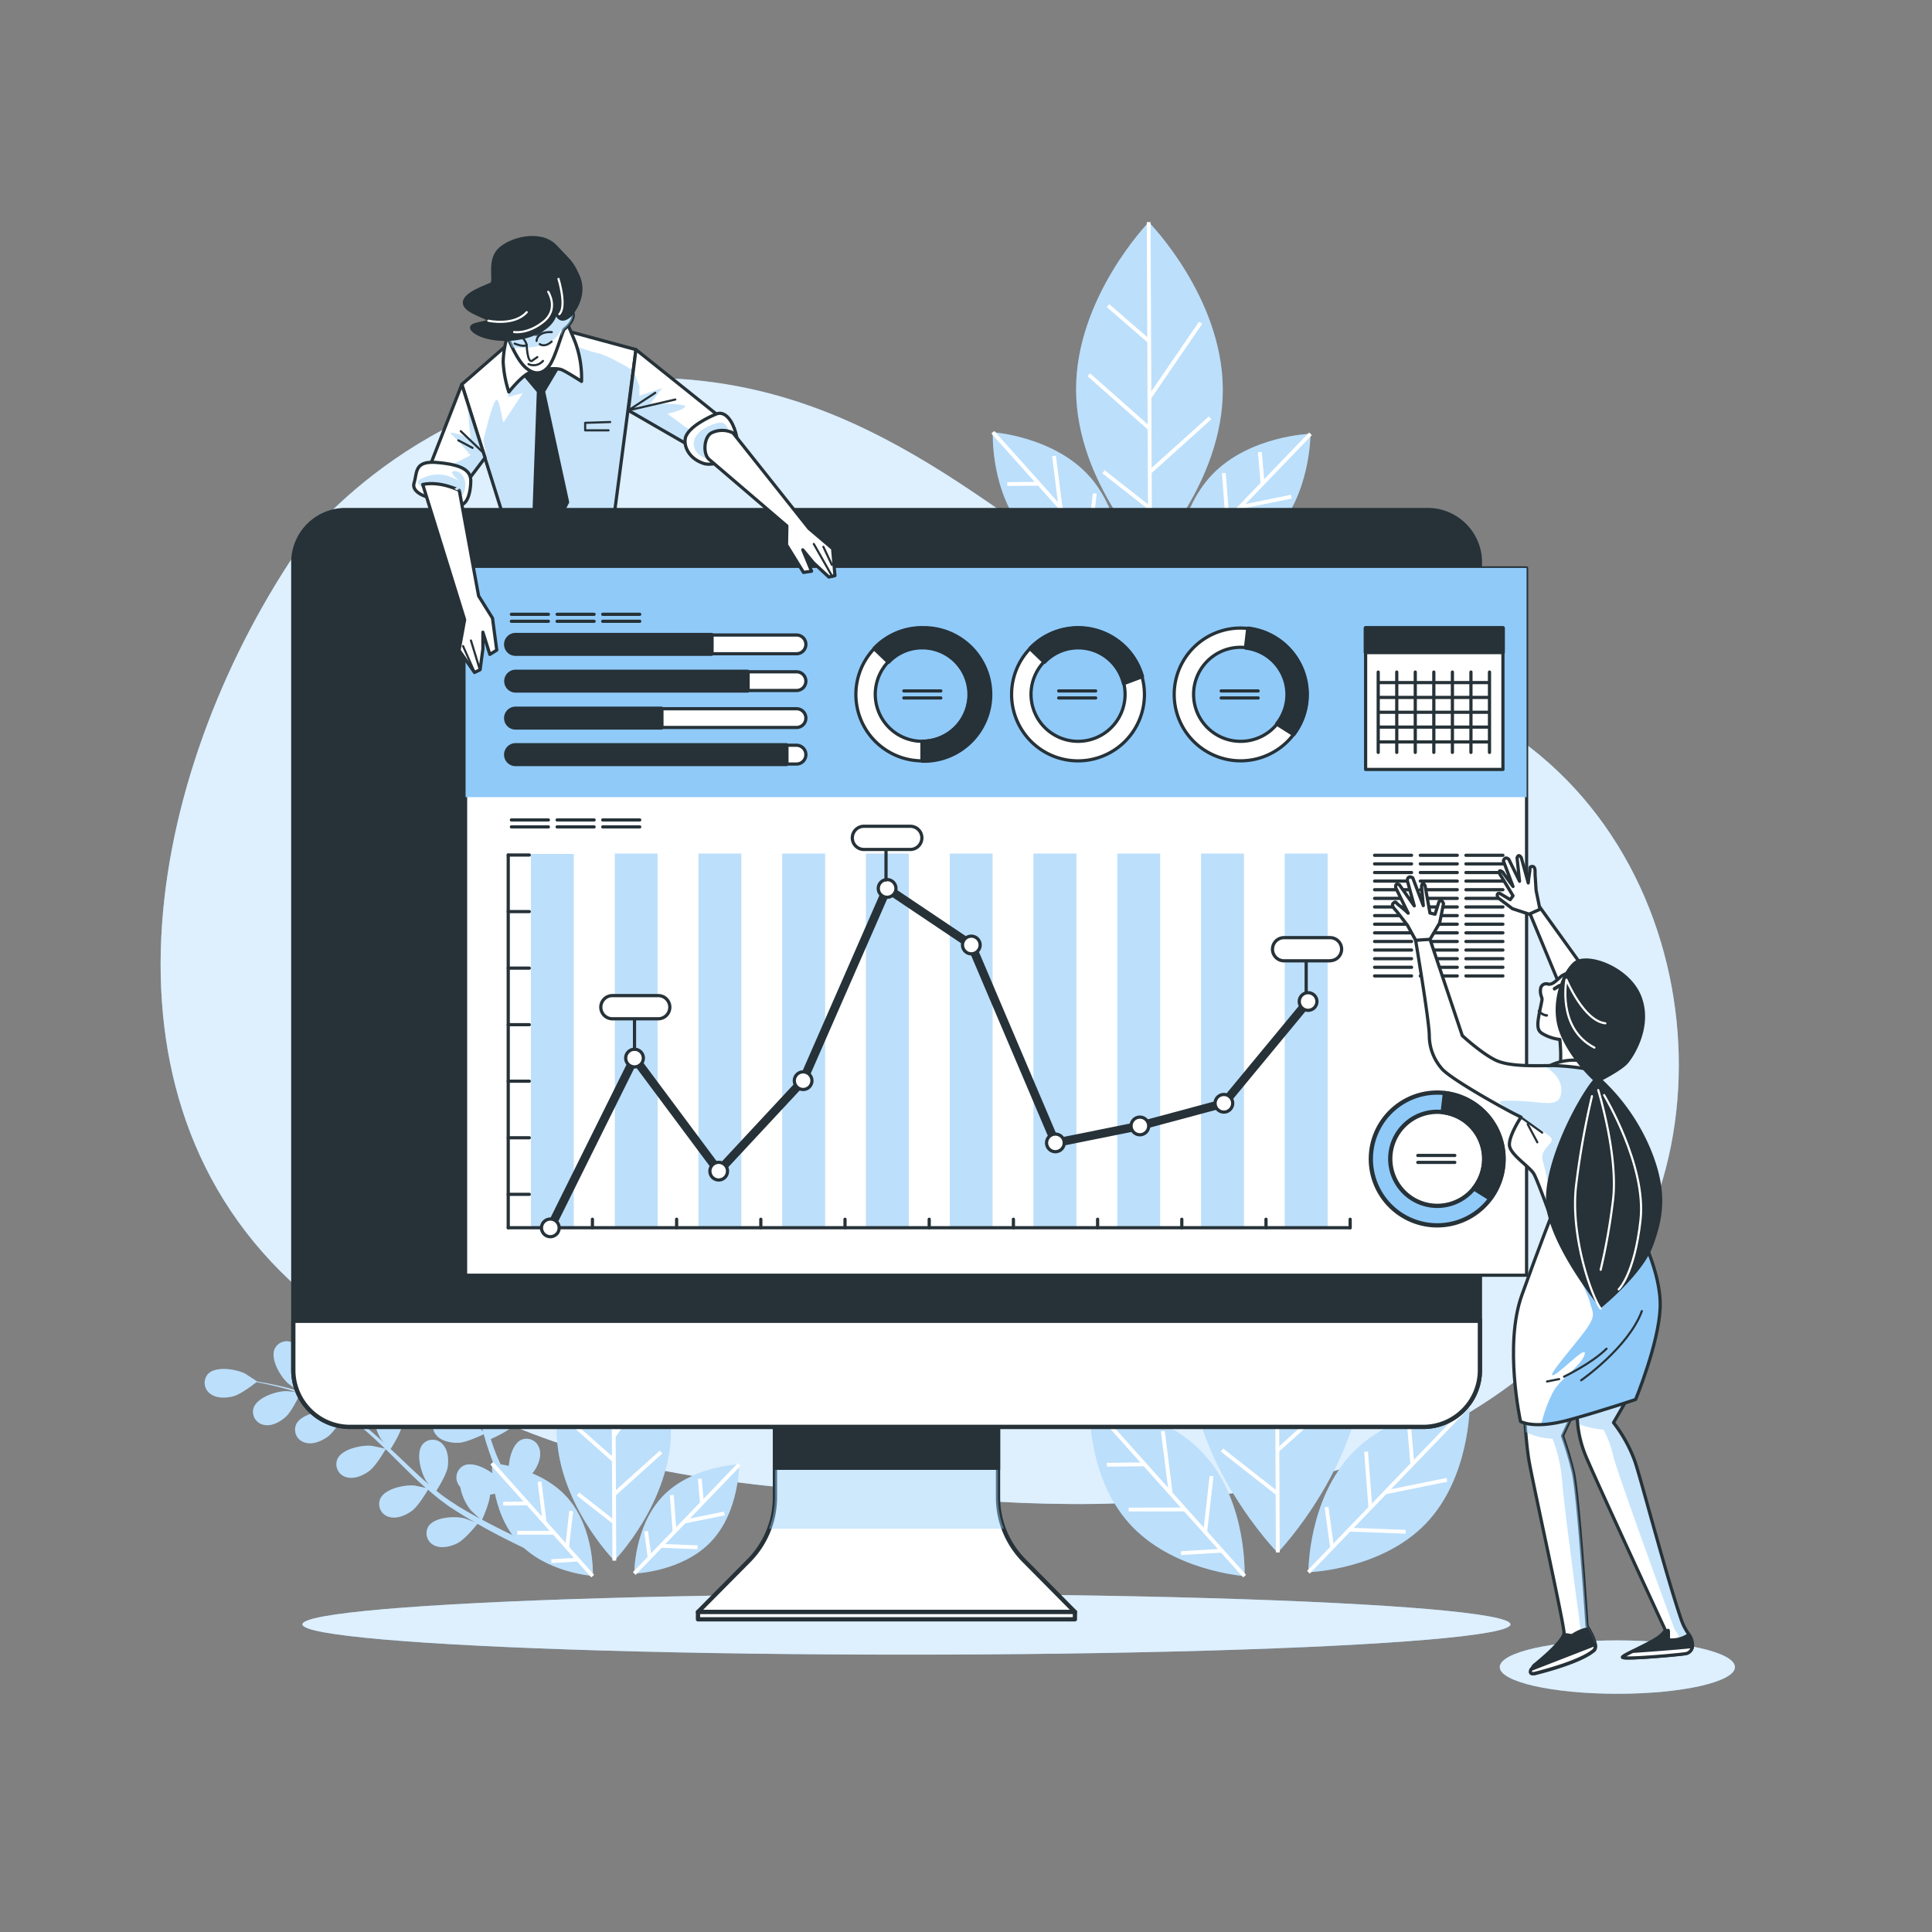 <svg xmlns="http://www.w3.org/2000/svg" xmlns:xlink="http://www.w3.org/1999/xlink" viewBox="0 0 500 500"><rect x="0" y="0" width="500" height="500" fill="#808080" stroke="none"/><defs><clipPath id="freepik--clip-path--inject-2"><polygon points="132.46 88.19 119.52 99.49 131.32 137.02 158.53 136.52 164.58 90.48 145.25 85.23 132.46 88.19" style="fill:none"></polygon></clipPath><clipPath id="freepik--clip-path-2--inject-2"><path d="M119.52,99.49,109.4,125.38s7.86,4.59,8,4.09,8.13-11,8.13-11Z" style="fill:none"></path></clipPath><clipPath id="freepik--clip-path-3--inject-2"><polygon points="164.58 90.48 189.44 110.39 179.76 116.1 162.62 106.21 164.58 90.48" style="fill:none"></polygon></clipPath><clipPath id="freepik--clip-path-4--inject-2"><path d="M424.06,357l-6.48,11.18a36.36,36.36,0,0,1,5.53,10c1.53,4.42,8,29.28,11.9,40.68a14.2,14.2,0,0,0,2,4,4.69,4.69,0,0,1,1,2.72,2.21,2.21,0,0,1-2,2.39h0c-2.34.34-15.41,1.49-16.08.94-.43-.36,6.11-3.1,8.85-4.9A7.6,7.6,0,0,0,431,421.9s-18.69-40.35-20.67-45.25a29.42,29.42,0,0,1-2.15-12.37,95.24,95.24,0,0,1,1-10.8Z" style="fill:none"></path></clipPath><clipPath id="freepik--clip-path-5--inject-2"><path d="M401.86,313.73s-3.32,8.41-8,21.43-.35,32.71-.35,32.71,3.43,2.14,12.71-.44,17.08-5.25,17.08-5.25,6-14.52,6.35-23.78-5.85-20.61-5.85-20.61S411.19,302.22,401.86,313.73Z" style="fill:none"></path></clipPath><clipPath id="freepik--clip-path-6--inject-2"><path d="M411.27,276.77a61,61,0,0,0-9.23-1c-3.93,0-11.19.4-14.91-1.37s-8.69-6.38-8.69-6.38l-8.38-25-3.71.26s3.55,21,3.55,24.72a13,13,0,0,0,3.14,8.44c1.77,2.36,14.09,9.32,18.6,11.67l2,1s-3.53,5.3-2.94,7.65,5.29,5.3,6.28,7.06,4.42,11.38,4.42,11.38q4.18-7.56,7.59-15.49C413.62,289.15,417.35,281.3,411.27,276.77Z" style="fill:none"></path></clipPath></defs><g id="freepik--background-simple--inject-2"><path d="M77.72,333.84c57,50.17,107.91,50.67,179.92,54.78s122.32-12,155.76-51.33C452,291.9,438.22,201.43,366.81,178.05c-22.32-7.32-47.69-7.07-68-18.84-38.68-22.47-72.66-60.92-130-61.4s-90.32,42.38-90.32,42.38C39,197,20.7,283.67,77.72,333.84Z" style="fill:#90CAF9"></path><path d="M77.72,333.84c57,50.17,107.91,50.67,179.92,54.78s122.32-12,155.76-51.33C452,291.9,438.22,201.43,366.81,178.05c-22.32-7.32-47.69-7.07-68-18.84-38.68-22.47-72.66-60.92-130-61.4s-90.32,42.38-90.32,42.38C39,197,20.7,283.67,77.72,333.84Z" style="fill:#fff;opacity:0.7;isolation:isolate"></path></g><g id="freepik--Shadow--inject-2"><g id="freepik--shadow--inject-2"><ellipse cx="234.59" cy="420.38" rx="156.32" ry="7.84" style="fill:#90CAF9"></ellipse><ellipse cx="234.59" cy="420.38" rx="156.32" ry="7.84" style="fill:#fff;opacity:0.7;isolation:isolate"></ellipse><ellipse cx="418.57" cy="431.44" rx="30.43" ry="6.91" style="fill:#90CAF9"></ellipse><ellipse cx="418.57" cy="431.44" rx="30.43" ry="6.91" style="fill:#fff;opacity:0.7;isolation:isolate"></ellipse></g></g><g id="freepik--Plants--inject-2"><g id="freepik--plants--inject-2"><path d="M140.17,397.79c-1.39-2.15-3.31-5.26-5.53-9.08-.63-1.1-1.27-2.27-1.92-3.49.47-.3,4.33-2.74,5.53-4.54,1.11-1.61,2-4,1.3-5.92a3.45,3.45,0,0,0-4.32-2.25l-.35.13c-2.64,1.25-3.5,6.43-3.17,9,0,.15.5,2.08.76,3.06l-1.18-2.21c-.57-1.11-1.11-2.3-1.71-3.44l-.82-1.85c-.29-.62-.5-1.24-.75-1.87-.35-.93-.67-1.91-1-2.89,1.11-.52,4.56-2.1,5.82-3.49s2.56-3.64,2.21-5.67a3.45,3.45,0,0,0-3.92-2.88l-.38.08c-2.79.83-4.43,5.82-4.49,8.42a9.11,9.11,0,0,0,.1,1.3c-.28-1-.57-1.93-.82-2.91-.72-2.8-1.36-5.67-2-8.53-.13-.6-.27-1.2-.42-1.79,1-.43,4.67-2.13,6-3.59s2.57-3.64,2.21-5.66a3.46,3.46,0,0,0-3.94-2.88l-.36.08c-2.79.83-4.43,5.83-4.49,8.43,0,.09,0,.75.12,1.48-.38-1.55-.78-3.1-1.22-4.62a62.49,62.49,0,0,0-2.75-7.67c.35-.14,4.71-2,6.18-3.66,1.31-1.44,2.57-3.64,2.21-5.65a3.45,3.45,0,0,0-3.93-2.89,2.21,2.21,0,0,0-.37.08c-2.79.83-4.42,5.83-4.49,8.43,0,.17.21,2.55.32,3.4v-.08a45.84,45.84,0,0,0-4-6.93,64.57,64.57,0,0,0-4.43-5.61c-1.45-1.67-2.88-3.11-4.15-4.42-.7-.68-1.35-1.29-2-1.85h0s-1.36-3.25-1.47-3.45c-1.3-2.22-5.14-5.83-8-5.21a3.44,3.44,0,0,0-2.52,4.16c0,.12.07.24.11.36.63,2,2.8,3.32,4.64,3.92s6,.33,7,.24c.62.6,1.28,1.24,2,2,1.24,1.29,2.64,2.75,4,4.42.38.45.76,1,1.11,1.43-.82-.67-1.95-1.58-2.07-1.66-2.21-1.39-7.26-2.8-9.49-.94a3.43,3.43,0,0,0-.34,4.85,1.79,1.79,0,0,0,.27.28c1.47,1.44,4,1.62,5.92,1.33s5.53-2.53,6.37-3c.83,1.11,1.66,2.21,2.46,3.42a44.64,44.64,0,0,1,3.8,6.91c.06.14.1.29.17.43-.34-.39-2.39-2.46-2.56-2.6-2-1.62-6.9-3.58-9.33-2a3.47,3.47,0,0,0-.84,4.83,2.88,2.88,0,0,0,.22.27c1.29,1.6,3.79,2,5.73,2,2.21-.07,6.64-2.3,6.81-2.39a58.56,58.56,0,0,1,2.49,7.48c.51,1.87.94,3.8,1.35,5.73-.45-.51-2.36-2.43-2.51-2.55-2-1.63-6.9-3.59-9.34-2a3.45,3.45,0,0,0-.86,4.8l.23.3c1.31,1.59,3.8,2,5.74,2,2.22-.08,6.42-2.22,6.77-2.37.19.87.39,1.76.57,2.63.6,2.89,1.18,5.78,1.85,8.61.22,1,.48,2,.74,2.91-.71-.75-2-2.08-2.16-2.21-2-1.64-6.91-3.59-9.34-2a3.46,3.46,0,0,0-.86,4.81,3.25,3.25,0,0,0,.23.29c1.31,1.6,3.8,2.05,5.74,2s5.54-1.77,6.55-2.21c.45,1.59.92,3.18,1.46,4.7.26.66.47,1.34.73,2s.52,1.25.79,1.86c.57,1.25,1.1,2.41,1.67,3.56.28.58.56,1.11.84,1.68-.61-.86-1.59-2.21-1.7-2.32-1.76-1.93-6.29-4.59-8.93-3.38a3.44,3.44,0,0,0-1.58,4.61c0,.11.12.22.18.33,1.11,1.78,3.45,2.6,5.38,2.82,2.13.25,6.5-1.11,7-1.31.69,1.38,1.38,2.7,2,3.94,2.12,3.91,4,7.07,5.38,9.28s2.21,3.44,2.21,3.44h0a1,1,0,0,0,1.43.25,1,1,0,0,0,.25-1.42h0S141.58,399.93,140.17,397.79Z" style="fill:#90CAF9"></path><path d="M111.61,331.53s4-3.17,5.06-5.21c.87-1.72,1.5-4.18.59-6a3.44,3.44,0,0,0-4.54-1.74l-.34.17c-2.47,1.54-2.74,6.79-2.11,9.32C110.36,328.26,111.61,331.56,111.61,331.53Z" style="fill:#90CAF9"></path><path d="M137.88,399.67c-2.34-1-5.68-2.53-9.6-4.52-1.1-.57-2.32-1.19-3.54-1.86.25-.5,2.11-4.67,2.1-6.82,0-1.94-.54-4.43-2.21-5.65a3.44,3.44,0,0,0-4.84.49l-.23.31c-1.51,2.5.62,7.3,2.33,9.26.11.14,1.57,1.47,2.32,2.15L122,391.81c-1.11-.61-2.21-1.28-3.32-1.93L117,388.77c-.59-.35-1.11-.76-1.66-1.11-.81-.57-1.62-1.21-2.41-1.85.68-1.11,2.63-4.27,2.92-6.13s.12-4.43-1.31-5.92a3.45,3.45,0,0,0-4.86-.28,3.57,3.57,0,0,0-.27.28c-1.87,2.21-.49,7.3.89,9.5a9.66,9.66,0,0,0,.8,1c-.76-.65-1.54-1.3-2.29-2-2.13-1.94-4.26-4-6.38-6L101.07,375c.58-.89,2.73-4.34,3-6.28s.12-4.43-1.31-5.93a3.44,3.44,0,0,0-4.87-.26l-.26.26c-1.87,2.21-.49,7.31.9,9.51a10.43,10.43,0,0,0,.91,1.17c-1.17-1.09-2.36-2.16-3.56-3.18a60.81,60.81,0,0,0-6.52-4.88c.21-.32,2.81-4.29,3.14-6.46.29-1.93.12-4.43-1.31-5.93a3.45,3.45,0,0,0-4.89-.24l-.24.24c-1.87,2.21-.49,7.31.89,9.51.1.16,1.6,2,2.15,2.67l-.08-.06a45.37,45.37,0,0,0-7.15-3.56,64,64,0,0,0-6.79-2.21c-2.13-.6-4.12-1-5.88-1.36-1-.18-1.83-.33-2.64-.47h0s-2.94-1.95-3.14-2.05c-2.32-1.16-7.51-2-9.54.05a3.46,3.46,0,0,0,.2,4.88l.28.23c1.61,1.29,4.14,1.19,6,.71s5.19-3,6-3.67c.85.15,1.76.33,2.75.54,1.75.39,3.72.84,5.83,1.48.57.17,1.11.38,1.74.56-1-.11-2.49-.25-2.62-.24-2.61,0-7.6,1.66-8.45,4.43a3.43,3.43,0,0,0,2.42,4.23,2.33,2.33,0,0,0,.36.08c2,.4,4.23-.85,5.67-2.21s3.32-5.2,3.64-6c1.28.43,2.6.91,3.93,1.49a43.91,43.91,0,0,1,7,3.67L89,366c-.51-.14-3.32-.74-3.55-.76-2.6-.23-7.74.82-8.85,3.51a3.44,3.44,0,0,0,2,4.47,3.4,3.4,0,0,0,.34.12c2,.61,4.29-.39,5.87-1.52,1.82-1.3,4.27-5.6,4.36-5.75a60.45,60.45,0,0,1,6.2,4.85c1.46,1.3,2.89,2.66,4.3,4-.67-.16-3.32-.72-3.52-.74-2.58-.24-7.74.82-8.85,3.5a3.45,3.45,0,0,0,1.93,4.47l.36.12c2,.62,4.3-.38,5.88-1.52,1.77-1.27,4.14-5.36,4.33-5.71l1.93,1.9c2.09,2.06,4.17,4.16,6.28,6.15.73.69,1.49,1.35,2.22,2-1-.23-2.85-.61-3-.63-2.6-.23-7.75.83-8.85,3.51a3.44,3.44,0,0,0,1.92,4.47l.37.12c2,.61,4.29-.39,5.87-1.52s3.65-4.53,4.22-5.53c1.25,1.11,2.51,2.15,3.8,3.12.58.41,1.11.86,1.69,1.23l1.68,1.1c1.17.72,2.21,1.4,3.31,2.05l1.63.94c-1-.39-2.56-1-2.7-1-2.53-.63-7.74-.36-9.31,2.12a3.45,3.45,0,0,0,1.24,4.72,2.55,2.55,0,0,0,.33.17c1.84.89,4.3.26,6-.61,1.91-1,4.79-4.54,5.14-5,1.34.77,2.64,1.5,3.88,2.15,3.91,2.09,7.25,3.69,9.61,4.78s3.72,1.66,3.72,1.66h0a1,1,0,0,0,.73-1.92S140.24,400.67,137.88,399.67Z" style="fill:#90CAF9"></path><path d="M77.54,360.15s1.6-4.86,1.34-7.12c-.23-1.94-1.11-4.33-2.82-5.37a3.46,3.46,0,0,0-4.77,1.06,2.58,2.58,0,0,0-.18.32c-1.22,2.66,1.46,7.18,3.39,8.93C74.66,358.13,77.53,360.21,77.54,360.15Z" style="fill:#90CAF9"></path><g style="opacity:0.4"><path d="M140.17,397.79c-1.39-2.15-3.31-5.26-5.53-9.08-.63-1.1-1.27-2.27-1.92-3.49.47-.3,4.33-2.74,5.53-4.54,1.11-1.61,2-4,1.3-5.92a3.45,3.45,0,0,0-4.32-2.25l-.35.13c-2.64,1.25-3.5,6.43-3.17,9,0,.15.5,2.08.76,3.06l-1.18-2.21c-.57-1.11-1.11-2.3-1.71-3.44l-.82-1.85c-.29-.62-.5-1.24-.75-1.87-.35-.93-.67-1.91-1-2.89,1.11-.52,4.56-2.1,5.82-3.49s2.56-3.64,2.21-5.67a3.45,3.45,0,0,0-3.92-2.88l-.38.08c-2.79.83-4.43,5.82-4.49,8.42a9.11,9.11,0,0,0,.1,1.3c-.28-1-.57-1.93-.82-2.91-.72-2.8-1.36-5.67-2-8.53-.13-.6-.27-1.2-.42-1.79,1-.43,4.67-2.13,6-3.59s2.57-3.64,2.21-5.66a3.46,3.46,0,0,0-3.94-2.88l-.36.08c-2.79.83-4.43,5.83-4.49,8.43,0,.09,0,.75.12,1.48-.38-1.55-.78-3.1-1.22-4.62a62.49,62.49,0,0,0-2.75-7.67c.35-.14,4.71-2,6.18-3.66,1.31-1.44,2.57-3.64,2.21-5.65a3.45,3.45,0,0,0-3.93-2.89,2.21,2.21,0,0,0-.37.08c-2.79.83-4.42,5.83-4.49,8.43,0,.17.21,2.55.32,3.4v-.08a45.84,45.84,0,0,0-4-6.93,64.57,64.57,0,0,0-4.43-5.61c-1.45-1.67-2.88-3.11-4.15-4.42-.7-.68-1.35-1.29-2-1.85h0s-1.36-3.25-1.47-3.45c-1.3-2.22-5.14-5.83-8-5.21a3.44,3.44,0,0,0-2.52,4.16c0,.12.07.24.11.36.63,2,2.8,3.32,4.64,3.92s6,.33,7,.24c.62.6,1.28,1.24,2,2,1.24,1.29,2.64,2.75,4,4.42.38.45.76,1,1.11,1.43-.82-.67-1.95-1.58-2.07-1.66-2.21-1.39-7.26-2.8-9.49-.94a3.43,3.43,0,0,0-.34,4.85,1.79,1.79,0,0,0,.27.28c1.47,1.44,4,1.62,5.92,1.33s5.53-2.53,6.37-3c.83,1.11,1.66,2.21,2.46,3.42a44.64,44.64,0,0,1,3.8,6.91c.06.14.1.29.17.43-.34-.39-2.39-2.46-2.56-2.6-2-1.62-6.9-3.58-9.33-2a3.47,3.47,0,0,0-.84,4.83,2.88,2.88,0,0,0,.22.27c1.29,1.6,3.79,2,5.73,2,2.21-.07,6.64-2.3,6.81-2.39a58.56,58.56,0,0,1,2.49,7.48c.51,1.87.94,3.8,1.35,5.73-.45-.51-2.36-2.43-2.51-2.55-2-1.63-6.9-3.59-9.34-2a3.45,3.45,0,0,0-.86,4.8l.23.3c1.31,1.59,3.8,2,5.74,2,2.22-.08,6.42-2.22,6.77-2.37.19.87.39,1.76.57,2.63.6,2.89,1.18,5.78,1.85,8.61.22,1,.48,2,.74,2.91-.71-.75-2-2.08-2.16-2.21-2-1.64-6.91-3.59-9.34-2a3.46,3.46,0,0,0-.86,4.81,3.25,3.25,0,0,0,.23.29c1.31,1.6,3.8,2.05,5.74,2s5.54-1.77,6.55-2.21c.45,1.59.92,3.18,1.46,4.7.26.66.47,1.34.73,2s.52,1.25.79,1.86c.57,1.25,1.1,2.41,1.67,3.56.28.58.56,1.11.84,1.68-.61-.86-1.59-2.21-1.7-2.32-1.76-1.93-6.29-4.59-8.93-3.38a3.44,3.44,0,0,0-1.58,4.61c0,.11.12.22.18.33,1.11,1.78,3.45,2.6,5.38,2.82,2.13.25,6.5-1.11,7-1.31.69,1.38,1.38,2.7,2,3.94,2.12,3.91,4,7.07,5.38,9.28s2.21,3.44,2.21,3.44h0a1,1,0,0,0,1.43.25,1,1,0,0,0,.25-1.42h0S141.58,399.93,140.17,397.79Z" style="fill:#fff"></path><path d="M111.61,331.53s4-3.17,5.06-5.21c.87-1.72,1.5-4.18.59-6a3.44,3.44,0,0,0-4.54-1.74l-.34.17c-2.47,1.54-2.74,6.79-2.11,9.32C110.36,328.26,111.61,331.56,111.61,331.53Z" style="fill:#fff"></path><path d="M137.88,399.67c-2.34-1-5.68-2.53-9.6-4.52-1.1-.57-2.32-1.19-3.54-1.86.25-.5,2.11-4.67,2.1-6.82,0-1.94-.54-4.43-2.21-5.65a3.44,3.44,0,0,0-4.84.49l-.23.31c-1.51,2.5.62,7.3,2.33,9.26.11.14,1.57,1.47,2.32,2.15L122,391.81c-1.11-.61-2.21-1.28-3.32-1.93L117,388.77c-.59-.35-1.11-.76-1.66-1.11-.81-.57-1.62-1.21-2.41-1.85.68-1.11,2.63-4.27,2.92-6.13s.12-4.43-1.31-5.92a3.45,3.45,0,0,0-4.86-.28,3.57,3.57,0,0,0-.27.28c-1.87,2.21-.49,7.3.89,9.5a9.66,9.66,0,0,0,.8,1c-.76-.65-1.54-1.3-2.29-2-2.13-1.94-4.26-4-6.38-6L101.07,375c.58-.89,2.73-4.34,3-6.28s.12-4.43-1.31-5.93a3.44,3.44,0,0,0-4.87-.26l-.26.26c-1.87,2.21-.49,7.31.9,9.51a10.43,10.43,0,0,0,.91,1.17c-1.17-1.09-2.36-2.16-3.56-3.18a60.81,60.81,0,0,0-6.52-4.88c.21-.32,2.81-4.29,3.14-6.46.29-1.93.12-4.43-1.31-5.93a3.45,3.45,0,0,0-4.89-.24l-.24.24c-1.87,2.21-.49,7.31.89,9.51.1.16,1.6,2,2.15,2.67l-.08-.06a45.37,45.37,0,0,0-7.15-3.56,64,64,0,0,0-6.79-2.21c-2.13-.6-4.12-1-5.88-1.36-1-.18-1.83-.33-2.64-.47h0s-2.94-1.95-3.14-2.05c-2.32-1.16-7.51-2-9.54.05a3.46,3.46,0,0,0,.2,4.88l.28.23c1.61,1.29,4.14,1.19,6,.71s5.19-3,6-3.67c.85.15,1.76.33,2.75.54,1.75.39,3.72.84,5.83,1.48.57.17,1.11.38,1.74.56-1-.11-2.49-.25-2.62-.24-2.61,0-7.6,1.66-8.45,4.43a3.43,3.43,0,0,0,2.42,4.23,2.33,2.33,0,0,0,.36.08c2,.4,4.23-.85,5.67-2.21s3.32-5.2,3.64-6c1.28.43,2.6.91,3.93,1.49a43.91,43.91,0,0,1,7,3.67L89,366c-.51-.14-3.32-.74-3.55-.76-2.6-.23-7.74.82-8.85,3.51a3.44,3.44,0,0,0,2,4.47,3.4,3.4,0,0,0,.34.12c2,.61,4.29-.39,5.87-1.52,1.82-1.3,4.27-5.6,4.36-5.75a60.45,60.45,0,0,1,6.2,4.85c1.46,1.3,2.89,2.66,4.3,4-.67-.16-3.32-.72-3.52-.74-2.58-.24-7.74.82-8.85,3.5a3.45,3.45,0,0,0,1.93,4.47l.36.12c2,.62,4.3-.38,5.88-1.52,1.77-1.27,4.14-5.36,4.33-5.71l1.93,1.9c2.09,2.06,4.17,4.16,6.28,6.15.73.69,1.49,1.35,2.22,2-1-.23-2.85-.61-3-.63-2.6-.23-7.75.83-8.85,3.51a3.44,3.44,0,0,0,1.92,4.47l.37.12c2,.61,4.29-.39,5.87-1.52s3.65-4.53,4.22-5.53c1.25,1.11,2.51,2.15,3.8,3.12.58.41,1.11.86,1.69,1.23l1.68,1.1c1.17.72,2.21,1.4,3.31,2.05l1.63.94c-1-.39-2.56-1-2.7-1-2.53-.63-7.74-.36-9.31,2.12a3.45,3.45,0,0,0,1.24,4.72,2.55,2.55,0,0,0,.33.17c1.84.89,4.3.26,6-.61,1.91-1,4.79-4.54,5.14-5,1.34.77,2.64,1.5,3.88,2.15,3.91,2.09,7.25,3.69,9.61,4.78s3.72,1.66,3.72,1.66h0a1,1,0,0,0,.73-1.92S140.24,400.67,137.88,399.67Z" style="fill:#fff"></path><path d="M77.54,360.15s1.6-4.86,1.34-7.12c-.23-1.94-1.11-4.33-2.82-5.37a3.46,3.46,0,0,0-4.77,1.06,2.58,2.58,0,0,0-.18.32c-1.22,2.66,1.46,7.18,3.39,8.93C74.66,358.13,77.53,360.21,77.54,360.15Z" style="fill:#fff"></path></g><path d="M307.76,350c.12,28.66,22.89,51.83,22.89,51.83s22.6-23.33,22.48-52S330.2,298,330.2,298,307.63,321.29,307.76,350Z" style="fill:#90CAF9"></path><line x1="330.7" y1="401.76" x2="330.24" y2="297.95" style="fill:none;stroke:#fff;stroke-miterlimit:10;stroke-width:0.994px"></line><line x1="330.41" y1="334.85" x2="317.64" y2="323.8" style="fill:none;stroke:#fff;stroke-miterlimit:10;stroke-width:0.994px"></line><line x1="330.67" y1="352" x2="346.33" y2="329.13" style="fill:none;stroke:#fff;stroke-miterlimit:10;stroke-width:0.994px"></line><line x1="330.52" y1="361.89" x2="311.68" y2="345.22" style="fill:none;stroke:#fff;stroke-miterlimit:10;stroke-width:0.994px"></line><line x1="330.78" y1="375.21" x2="349.27" y2="358.58" style="fill:none;stroke:#fff;stroke-miterlimit:10;stroke-width:0.994px"></line><line x1="330.83" y1="386.71" x2="316.25" y2="375.27" style="fill:none;stroke:#fff;stroke-miterlimit:10;stroke-width:0.994px"></line><path d="M292.22,394.23c11.06,12.38,29.87,13.66,29.87,13.66s.83-18.81-10.26-31.22S282,363.06,282,363.06,281.13,381.87,292.22,394.23Z" style="fill:#90CAF9"></path><line x1="322.1" y1="407.89" x2="281.96" y2="363.02" style="fill:none;stroke:#fff;stroke-miterlimit:10;stroke-width:0.994px"></line><line x1="296.22" y1="378.97" x2="286.45" y2="379.08" style="fill:none;stroke:#fff;stroke-miterlimit:10;stroke-width:0.994px"></line><line x1="302.95" y1="386.3" x2="300.94" y2="370.36" style="fill:none;stroke:#fff;stroke-miterlimit:10;stroke-width:0.994px"></line><line x1="306.68" y1="390.65" x2="292.1" y2="390.67" style="fill:none;stroke:#fff;stroke-miterlimit:10;stroke-width:0.994px"></line><line x1="311.92" y1="396.33" x2="313.55" y2="382" style="fill:none;stroke:#fff;stroke-miterlimit:10;stroke-width:0.994px"></line><line x1="316.37" y1="401.3" x2="305.64" y2="401.95" style="fill:none;stroke:#fff;stroke-miterlimit:10;stroke-width:0.994px"></line><path d="M350,376.07c-11.53,12-11.38,30.82-11.38,30.82s18.8-.57,30.35-12.56,11.39-30.82,11.39-30.82S361.53,364.1,350,376.07Z" style="fill:#90CAF9"></path><line x1="338.62" y1="406.89" x2="380.36" y2="363.51" style="fill:none;stroke:#fff;stroke-miterlimit:10;stroke-width:0.994px"></line><line x1="365.52" y1="378.94" x2="364.68" y2="369.19" style="fill:none;stroke:#fff;stroke-miterlimit:10;stroke-width:0.994px"></line><line x1="358.71" y1="386.18" x2="374.46" y2="382.98" style="fill:none;stroke:#fff;stroke-miterlimit:10;stroke-width:0.994px"></line><line x1="354.65" y1="390.23" x2="353.54" y2="375.68" style="fill:none;stroke:#fff;stroke-miterlimit:10;stroke-width:0.994px"></line><line x1="349.38" y1="395.88" x2="363.78" y2="396.43" style="fill:none;stroke:#fff;stroke-miterlimit:10;stroke-width:0.994px"></line><line x1="344.76" y1="400.68" x2="343.31" y2="390.03" style="fill:none;stroke:#fff;stroke-miterlimit:10;stroke-width:0.994px"></line><g style="opacity:0.4"><path d="M307.76,350c.12,28.66,22.89,51.83,22.89,51.83s22.6-23.33,22.48-52S330.2,298,330.2,298,307.63,321.29,307.76,350Z" style="fill:#fff"></path><line x1="330.7" y1="401.76" x2="330.24" y2="297.95" style="fill:none"></line><line x1="330.41" y1="334.85" x2="317.64" y2="323.8" style="fill:none"></line><line x1="330.67" y1="352" x2="346.33" y2="329.13" style="fill:none"></line><line x1="330.52" y1="361.89" x2="311.68" y2="345.22" style="fill:none"></line><line x1="330.78" y1="375.21" x2="349.27" y2="358.58" style="fill:none"></line><line x1="330.83" y1="386.71" x2="316.25" y2="375.27" style="fill:none"></line><path d="M292.22,394.23c11.06,12.38,29.87,13.66,29.87,13.66s.83-18.81-10.26-31.22S282,363.06,282,363.06,281.13,381.87,292.22,394.23Z" style="fill:#fff"></path><line x1="322.1" y1="407.89" x2="281.96" y2="363.02" style="fill:none"></line><line x1="296.22" y1="378.97" x2="286.45" y2="379.08" style="fill:none"></line><line x1="302.95" y1="386.3" x2="300.94" y2="370.36" style="fill:none"></line><line x1="306.68" y1="390.65" x2="292.1" y2="390.67" style="fill:none"></line><line x1="311.92" y1="396.33" x2="313.55" y2="382" style="fill:none"></line><line x1="316.37" y1="401.3" x2="305.64" y2="401.95" style="fill:none"></line><path d="M350,376.07c-11.53,12-11.38,30.82-11.38,30.82s18.8-.57,30.35-12.56,11.39-30.82,11.39-30.82S361.53,364.1,350,376.07Z" style="fill:#fff"></path><line x1="338.62" y1="406.89" x2="380.36" y2="363.51" style="fill:none"></line><line x1="365.52" y1="378.94" x2="364.68" y2="369.19" style="fill:none"></line><line x1="358.71" y1="386.18" x2="374.46" y2="382.98" style="fill:none"></line><line x1="354.65" y1="390.23" x2="353.54" y2="375.68" style="fill:none"></line><line x1="349.38" y1="395.88" x2="363.78" y2="396.43" style="fill:none"></line><line x1="344.76" y1="400.68" x2="343.31" y2="390.03" style="fill:none"></line></g><path d="M278.49,100.94c.1,23.94,19.16,43.28,19.16,43.28s18.89-19.49,18.81-43.44S297.3,57.49,297.3,57.49,278.38,77,278.49,100.94Z" style="fill:#90CAF9"></path><line x1="297.65" y1="144.22" x2="297.28" y2="57.49" style="fill:none;stroke:#fff;stroke-miterlimit:10;stroke-width:0.994px"></line><line x1="297.41" y1="88.32" x2="286.74" y2="79.09" style="fill:none;stroke:#fff;stroke-miterlimit:10;stroke-width:0.994px"></line><line x1="297.64" y1="102.64" x2="310.71" y2="83.54" style="fill:none;stroke:#fff;stroke-miterlimit:10;stroke-width:0.994px"></line><line x1="297.51" y1="110.91" x2="281.77" y2="96.98" style="fill:none;stroke:#fff;stroke-miterlimit:10;stroke-width:0.994px"></line><line x1="297.72" y1="122.04" x2="313.17" y2="108.14" style="fill:none;stroke:#fff;stroke-miterlimit:10;stroke-width:0.994px"></line><line x1="297.76" y1="131.65" x2="285.58" y2="122.09" style="fill:none;stroke:#fff;stroke-miterlimit:10;stroke-width:0.994px"></line><path d="M265.5,137.93c9.26,10.35,25,11.41,25,11.41s.7-15.73-8.56-26.07-25-11.41-25-11.41S256.24,127.58,265.5,137.93Z" style="fill:#90CAF9"></path><line x1="290.46" y1="149.34" x2="256.94" y2="111.86" style="fill:none;stroke:#fff;stroke-miterlimit:10;stroke-width:0.994px"></line><line x1="268.86" y1="125.18" x2="260.68" y2="125.28" style="fill:none;stroke:#fff;stroke-miterlimit:10;stroke-width:0.994px"></line><line x1="274.46" y1="131.31" x2="272.78" y2="117.99" style="fill:none;stroke:#fff;stroke-miterlimit:10;stroke-width:0.994px"></line><line x1="277.59" y1="134.94" x2="265.4" y2="134.96" style="fill:none;stroke:#fff;stroke-miterlimit:10;stroke-width:0.994px"></line><line x1="281.96" y1="139.68" x2="283.33" y2="127.71" style="fill:none;stroke:#fff;stroke-miterlimit:10;stroke-width:0.994px"></line><line x1="285.68" y1="143.84" x2="276.72" y2="144.38" style="fill:none;stroke:#fff;stroke-miterlimit:10;stroke-width:0.994px"></line><path d="M313.78,122.76c-9.62,10-9.51,25.75-9.51,25.75S320,148,329.63,138s9.52-25.74,9.52-25.74S323.42,112.76,313.78,122.76Z" style="fill:#90CAF9"></path><line x1="304.27" y1="148.51" x2="339.15" y2="112.27" style="fill:none;stroke:#fff;stroke-miterlimit:10;stroke-width:0.994px"></line><line x1="326.75" y1="125.15" x2="326.04" y2="117" style="fill:none;stroke:#fff;stroke-miterlimit:10;stroke-width:0.994px"></line><line x1="321.06" y1="131.21" x2="334.21" y2="128.53" style="fill:none;stroke:#fff;stroke-miterlimit:10;stroke-width:0.994px"></line><line x1="317.66" y1="134.59" x2="316.73" y2="122.44" style="fill:none;stroke:#fff;stroke-miterlimit:10;stroke-width:0.994px"></line><line x1="313.26" y1="139.31" x2="325.3" y2="139.77" style="fill:none;stroke:#fff;stroke-miterlimit:10;stroke-width:0.994px"></line><line x1="309.4" y1="143.32" x2="308.18" y2="134.43" style="fill:none;stroke:#fff;stroke-miterlimit:10;stroke-width:0.994px"></line><g style="opacity:0.4"><path d="M278.49,100.94c.1,23.94,19.16,43.28,19.16,43.28s18.89-19.49,18.81-43.44S297.3,57.49,297.3,57.49,278.38,77,278.49,100.94Z" style="fill:#fff"></path><line x1="297.65" y1="144.22" x2="297.28" y2="57.49" style="fill:none"></line><line x1="297.41" y1="88.32" x2="286.74" y2="79.09" style="fill:none"></line><line x1="297.64" y1="102.64" x2="310.71" y2="83.54" style="fill:none"></line><line x1="297.51" y1="110.91" x2="281.77" y2="96.98" style="fill:none"></line><line x1="297.72" y1="122.04" x2="313.17" y2="108.14" style="fill:none"></line><line x1="297.76" y1="131.65" x2="285.58" y2="122.09" style="fill:none"></line><path d="M265.5,137.93c9.26,10.35,25,11.41,25,11.41s.7-15.73-8.56-26.07-25-11.41-25-11.41S256.24,127.58,265.5,137.93Z" style="fill:#fff"></path><line x1="290.46" y1="149.34" x2="256.94" y2="111.86" style="fill:none"></line><line x1="268.86" y1="125.18" x2="260.68" y2="125.28" style="fill:none"></line><line x1="274.46" y1="131.31" x2="272.78" y2="117.99" style="fill:none"></line><line x1="277.59" y1="134.94" x2="265.4" y2="134.96" style="fill:none"></line><line x1="281.96" y1="139.68" x2="283.33" y2="127.71" style="fill:none"></line><line x1="285.68" y1="143.84" x2="276.72" y2="144.38" style="fill:none"></line><path d="M313.78,122.76c-9.62,10-9.51,25.75-9.51,25.75S320,148,329.63,138s9.52-25.74,9.52-25.74S323.42,112.76,313.78,122.76Z" style="fill:#fff"></path><line x1="304.27" y1="148.51" x2="339.15" y2="112.27" style="fill:none"></line><line x1="326.75" y1="125.15" x2="326.04" y2="117" style="fill:none"></line><line x1="321.06" y1="131.21" x2="334.21" y2="128.53" style="fill:none"></line><line x1="317.66" y1="134.59" x2="316.73" y2="122.44" style="fill:none"></line><line x1="313.26" y1="139.31" x2="325.3" y2="139.77" style="fill:none"></line><line x1="309.4" y1="143.32" x2="308.18" y2="134.43" style="fill:none"></line></g><path d="M144.07,370.18c.08,18.66,14.92,33.71,14.92,33.71s14.72-15.18,14.63-33.84-14.93-33.71-14.93-33.71S144,351.53,144.07,370.18Z" style="fill:#90CAF9"></path><line x1="158.99" y1="403.89" x2="158.69" y2="336.34" style="fill:none;stroke:#fff;stroke-miterlimit:10;stroke-width:0.994px"></line><line x1="158.8" y1="360.35" x2="150.5" y2="353.17" style="fill:none;stroke:#fff;stroke-miterlimit:10;stroke-width:0.994px"></line><line x1="158.98" y1="371.51" x2="169.16" y2="356.63" style="fill:none;stroke:#fff;stroke-miterlimit:10;stroke-width:0.994px"></line><line x1="158.88" y1="377.95" x2="146.61" y2="367.11" style="fill:none;stroke:#fff;stroke-miterlimit:10;stroke-width:0.994px"></line><line x1="159.05" y1="386.62" x2="171.08" y2="375.8" style="fill:none;stroke:#fff;stroke-miterlimit:10;stroke-width:0.994px"></line><line x1="159.08" y1="394.1" x2="149.59" y2="386.66" style="fill:none;stroke:#fff;stroke-miterlimit:10;stroke-width:0.994px"></line><path d="M134,399c7.2,8.06,19.43,8.85,19.43,8.85s.55-12.25-6.63-20.31-19.45-8.85-19.45-8.85S126.74,390.94,134,399Z" style="fill:#90CAF9"></path><line x1="153.39" y1="407.89" x2="127.28" y2="378.69" style="fill:none;stroke:#fff;stroke-miterlimit:10;stroke-width:0.994px"></line><line x1="136.57" y1="389.07" x2="130.2" y2="389.15" style="fill:none;stroke:#fff;stroke-miterlimit:10;stroke-width:0.994px"></line><line x1="140.94" y1="393.84" x2="139.62" y2="383.46" style="fill:none;stroke:#fff;stroke-miterlimit:10;stroke-width:0.994px"></line><line x1="143.37" y1="396.67" x2="133.88" y2="396.68" style="fill:none;stroke:#fff;stroke-miterlimit:10;stroke-width:0.994px"></line><line x1="146.78" y1="400.36" x2="147.83" y2="391.04" style="fill:none;stroke:#fff;stroke-miterlimit:10;stroke-width:0.994px"></line><line x1="149.67" y1="403.61" x2="142.69" y2="404.03" style="fill:none;stroke:#fff;stroke-miterlimit:10;stroke-width:0.994px"></line><path d="M171.56,387.18c-7.5,7.8-7.41,20.05-7.41,20.05s12.25-.37,19.76-8.16S191.26,379,191.26,379,179.09,379.39,171.56,387.18Z" style="fill:#90CAF9"></path><line x1="164.15" y1="407.23" x2="191.31" y2="379.01" style="fill:none;stroke:#fff;stroke-miterlimit:10;stroke-width:0.994px"></line><line x1="181.66" y1="389.05" x2="181.11" y2="382.7" style="fill:none;stroke:#fff;stroke-miterlimit:10;stroke-width:0.994px"></line><line x1="177.22" y1="393.76" x2="187.47" y2="391.68" style="fill:none;stroke:#fff;stroke-miterlimit:10;stroke-width:0.994px"></line><line x1="174.58" y1="396.39" x2="173.86" y2="386.93" style="fill:none;stroke:#fff;stroke-miterlimit:10;stroke-width:0.994px"></line><line x1="171.15" y1="400.07" x2="180.53" y2="400.43" style="fill:none;stroke:#fff;stroke-miterlimit:10;stroke-width:0.994px"></line><line x1="168.14" y1="403.2" x2="167.2" y2="396.27" style="fill:none;stroke:#fff;stroke-miterlimit:10;stroke-width:0.994px"></line><g style="opacity:0.4"><path d="M144.07,370.18c.08,18.66,14.92,33.71,14.92,33.71s14.72-15.18,14.63-33.84-14.93-33.71-14.93-33.71S144,351.53,144.07,370.18Z" style="fill:#fff"></path><line x1="158.99" y1="403.89" x2="158.69" y2="336.34" style="fill:none"></line><line x1="158.8" y1="360.35" x2="150.5" y2="353.17" style="fill:none"></line><line x1="158.98" y1="371.51" x2="169.16" y2="356.63" style="fill:none"></line><line x1="158.88" y1="377.95" x2="146.61" y2="367.11" style="fill:none"></line><line x1="159.05" y1="386.62" x2="171.08" y2="375.8" style="fill:none"></line><line x1="159.08" y1="394.1" x2="149.59" y2="386.66" style="fill:none"></line><path d="M134,399c7.2,8.06,19.43,8.85,19.43,8.85s.55-12.25-6.63-20.31-19.45-8.85-19.45-8.85S126.74,390.94,134,399Z" style="fill:#fff"></path><line x1="153.39" y1="407.89" x2="127.28" y2="378.69" style="fill:none"></line><line x1="136.57" y1="389.07" x2="130.2" y2="389.15" style="fill:none"></line><line x1="140.94" y1="393.84" x2="139.62" y2="383.46" style="fill:none"></line><line x1="143.37" y1="396.67" x2="133.88" y2="396.68" style="fill:none"></line><line x1="146.78" y1="400.36" x2="147.83" y2="391.04" style="fill:none"></line><line x1="149.67" y1="403.61" x2="142.69" y2="404.03" style="fill:none"></line><path d="M171.56,387.18c-7.5,7.8-7.41,20.05-7.41,20.05s12.25-.37,19.76-8.16S191.26,379,191.26,379,179.09,379.39,171.56,387.18Z" style="fill:#fff"></path><line x1="164.15" y1="407.23" x2="191.31" y2="379.01" style="fill:none"></line><line x1="181.66" y1="389.05" x2="181.11" y2="382.7" style="fill:none"></line><line x1="177.22" y1="393.76" x2="187.47" y2="391.68" style="fill:none"></line><line x1="174.58" y1="396.39" x2="173.86" y2="386.93" style="fill:none"></line><line x1="171.15" y1="400.07" x2="180.53" y2="400.43" style="fill:none"></line><line x1="168.14" y1="403.2" x2="167.2" y2="396.27" style="fill:none"></line></g></g></g><g id="freepik--character-2--inject-2"><g id="freepik--character-2--inject-2"><polygon points="132.46 88.19 119.52 99.49 131.32 137.02 158.53 136.52 164.58 90.48 145.25 85.23 132.46 88.19" style="fill:#fff"></polygon><g style="clip-path:url(#freepik--clip-path--inject-2)"><path d="M155,91.47c-2.3-.51-5.88-1.79-5.88-1.79s-14.58-.25-16.9,9.21l-.76,3.84,3.84-1-4.87,7.43c-.52.78-1-6.4-2.05-5.63S125.1,114,125.1,114l1.48,7.94,4.74,15.1,27.2-.5,5.35-40.66C162.43,95,157,91.91,155,91.47Z" style="fill:#90CAF9;opacity:0.5;isolation:isolate"></path></g><polygon points="132.46 88.19 119.52 99.49 131.32 137.02 158.53 136.52 164.58 90.48 145.25 85.23 132.46 88.19" style="fill:none;stroke:#263238;stroke-linecap:round;stroke-linejoin:round;stroke-width:0.83px"></polygon><polygon points="134.93 96.05 139.34 101.3 138.21 132.76 142.46 138.49 146.89 129.97 140.66 101.3 144.27 95.23 142.8 90.16 134.93 96.05" style="fill:#263238;stroke:#263238;stroke-linecap:round;stroke-linejoin:round;stroke-width:0.83px"></polygon><path d="M131.32,87a24.59,24.59,0,0,0-1.1,6.71,30,30,0,0,0,1.47,7.74s3.32-4.27,5.53-5.08,6.72-1.31,8.2-.66,5.08,3,5.08,3a26.68,26.68,0,0,0-1.64-10.17c-2-4.91-2.79-6.72-4.11-7.2S133.61,80.15,131.32,87Z" style="fill:#fff;stroke:#263238;stroke-linecap:round;stroke-linejoin:round;stroke-width:0.83px"></path><path d="M119.52,99.49,109.4,125.38s7.86,4.59,8,4.09,8.13-11,8.13-11Z" style="fill:#fff"></path><g style="clip-path:url(#freepik--clip-path-2--inject-2)"><path d="M121.77,113.48s-6.56-2.54-4.86-1a64.9,64.9,0,0,1,4.86,5.36l-6.14,3.08,4.31,5c2.38-3.21,5.59-7.42,5.59-7.42l-4.28-13.57-.25.1Z" style="fill:#90CAF9;opacity:0.5;isolation:isolate"></path></g><path d="M119.52,99.49,109.4,125.38s7.86,4.59,8,4.09,8.13-11,8.13-11Z" style="fill:none;stroke:#263238;stroke-linecap:round;stroke-linejoin:round;stroke-width:0.83px"></path><polygon points="164.58 90.48 189.44 110.39 179.76 116.1 162.62 106.21 164.58 90.48" style="fill:#fff"></polygon><g style="clip-path:url(#freepik--clip-path-3--inject-2)"><path d="M181.13,113.22l-8.44-6.14s3.84-.77,4.6-1.79-9-.76-9-.76l3.07-4.1-5.88,2V99.91l-1.62-4-1.28,10.28,17.14,9.89,1.48-.88Z" style="fill:#90CAF9;opacity:0.5;isolation:isolate"></path></g><polygon points="164.58 90.48 189.44 110.39 179.76 116.1 162.62 106.21 164.58 90.48" style="fill:none;stroke:#263238;stroke-linecap:round;stroke-linejoin:round;stroke-width:0.83px"></polygon><path d="M131.32,87s2.13,5.74,4.58,8,4.6,1.8,6.23-.33,3.44-9.18,3.94-9.51,2.29-2,2.29-3.6-2.12-.82-2.46-.16l-.33.65-1.63-3.44a33.32,33.32,0,0,1-2.79,5.53c-1.31,1.81-1.64,3.12-2.94,2.14s-2.31-2.46-3.32-.82S131.32,87,131.32,87Z" style="fill:#fff;stroke:#263238;stroke-linecap:round;stroke-linejoin:round;stroke-width:0.83px"></path><path d="M145.9,81.47l-.33.65-1.63-3.44a33.32,33.32,0,0,1-2.79,5.53c-1.31,1.81-1.64,3.12-2.94,2.14s-2.31-2.46-3.32-.82S131.28,87,131.28,87s.5,1.35,1.29,3c4.23.22,11.07-.18,12.64-4.8v1.94A6.76,6.76,0,0,1,146,85.2c.48-.32,2.29-2,2.29-3.61S146.24,80.81,145.9,81.47Z" style="fill:#90CAF9;opacity:0.5;isolation:isolate"></path><path d="M133.19,88.92s2.29,1,3.11.35c0,0,.17,4.56,1.31,4.15l1.45-1" style="fill:none;stroke:#263238;stroke-linecap:round;stroke-linejoin:round;stroke-width:0.553px"></path><path d="M139.69,89.06s1.2,1,3.07-.65" style="fill:none;stroke:#263238;stroke-linecap:round;stroke-linejoin:round;stroke-width:0.553px"></path><path d="M138.86,88.23s0-2.49,3.94-2.28" style="fill:none;stroke:#263238;stroke-linecap:round;stroke-linejoin:round;stroke-width:0.553px"></path><path d="M136.3,89.27a3.74,3.74,0,0,0-2.63-2.7" style="fill:none;stroke:#263238;stroke-linecap:round;stroke-linejoin:round;stroke-width:0.553px"></path><path d="M136.78,94.24a3.21,3.21,0,0,0,3.74-.83" style="fill:none;stroke:#263238;stroke-linecap:round;stroke-linejoin:round;stroke-width:0.553px"></path><path d="M147.54,81.63s4.53-4.76,2.05-10.23c-1.63-3.59-1.88-3.45-5.82-7.63s-12-1.9-14.7,1-.83,8.08-1.87,8.7-7.26,2.49-7,5,7,3.73,6.22,4.56-6.22.62-3.73,2.7,9.67,3.13,15.57.67,5.53-6.07,5.53-6.07S144.47,84.39,147.54,81.63Z" style="fill:#263238;stroke:#263238;stroke-linecap:round;stroke-linejoin:round;stroke-width:0.83px"></path><path d="M133.05,85.93s3.5.62,7.6-2.67,1.23-7.74,1.23-7.74" style="fill:none;stroke:#fff;stroke-linecap:round;stroke-linejoin:round;stroke-width:0.553px"></path><path d="M144.54,72.18s2.22,7.17.21,9.13" style="fill:none;stroke:#fff;stroke-linecap:round;stroke-linejoin:round;stroke-width:0.553px"></path><path d="M126.37,83s6.64,1.48,9.95-2.21" style="fill:none;stroke:#fff;stroke-linecap:round;stroke-linejoin:round;stroke-width:0.553px"></path><path d="M111.32,128.84s-5-1.1-4.15-3.87,0-5.81,6.09-5.26,8.57,1.94,8.57,4.71-.83,7.46-4.15,6.08A24.05,24.05,0,0,0,111.32,128.84Z" style="fill:#fff;stroke:#263238;stroke-linecap:round;stroke-linejoin:round;stroke-width:0.83px"></path><polyline points="169.58 101.66 162.62 106.21 174.77 103.39" style="fill:none;stroke:#263238;stroke-linecap:round;stroke-linejoin:round;stroke-width:0.553px"></polyline><line x1="124.76" y1="116.86" x2="119.25" y2="111.59" style="fill:none;stroke:#263238;stroke-linecap:round;stroke-linejoin:round;stroke-width:0.553px"></line><line x1="122.29" y1="115.91" x2="118.61" y2="113.96" style="fill:none;stroke:#263238;stroke-linecap:round;stroke-linejoin:round;stroke-width:0.553px"></line><polyline points="157.92 109.22 151.44 109.43 151.44 111.37 157.49 111.37" style="fill:none;stroke:#263238;stroke-linecap:round;stroke-linejoin:round;stroke-width:0.553px"></polyline><path d="M110.25,126.78s-3.06-1.57-1.79-2.56a9.59,9.59,0,0,1,6.64-1.28,17.64,17.64,0,0,1,3.83,1.54s-3.31-2.56-1.28-2.56,3.32,2.56,2.56,5.12-3.84,1.79-3.84,1.79Z" style="fill:#90CAF9;opacity:0.5;isolation:isolate"></path><path d="M258.29,387.49V351.61H200.55v35.88a23.24,23.24,0,0,1-6.75,16.41l-13.16,13.28H278.2L265.05,403.9A23.2,23.2,0,0,1,258.29,387.49Z" style="fill:#fff;stroke:#263238;stroke-linecap:round;stroke-linejoin:round;stroke-width:1.106px"></path><path d="M200.55,351.61v35.88a23.1,23.1,0,0,1-1.49,8.14h60.72a23.32,23.32,0,0,1-1.49-8.14V351.61Z" style="fill:#90CAF9;opacity:0.44;isolation:isolate"></path><rect x="200.55" y="353.23" width="57.74" height="26.62" style="fill:#263238;stroke:#263238;stroke-miterlimit:10;stroke-width:1.106px"></rect><rect x="180.64" y="417.18" width="97.55" height="1.9" style="fill:#fff;stroke:#263238;stroke-linecap:round;stroke-linejoin:round;stroke-width:1.106px"></rect><path d="M89.39,132H369.46A13.53,13.53,0,0,1,383,145.56h0V354.64a14.69,14.69,0,0,1-14.73,14.64H90.59A14.68,14.68,0,0,1,75.91,354.6V145.51A13.53,13.53,0,0,1,89.39,132Z" style="fill:#263238;stroke:#263238;stroke-miterlimit:10;stroke-width:1.106px"></path><path d="M75.86,341.82H383V354.6a14.68,14.68,0,0,1-14.68,14.68H90.59A14.68,14.68,0,0,1,75.91,354.6V341.82Z" style="fill:#fff;stroke:#263238;stroke-miterlimit:10;stroke-width:1.106px"></path><rect x="120.49" y="146.98" width="274.59" height="183.05" style="fill:#fff;stroke:#263238;stroke-linecap:round;stroke-linejoin:round;stroke-width:0.83px"></rect><rect x="120.49" y="146.98" width="274.59" height="59.32" style="fill:#90CAF9"></rect><path d="M148.47,317.7H137.41V221h11.06Zm21.68-96.76h-11V317.7h11.06Zm21.69,0H180.77V317.7h11.07Zm21.67,0H202.45V317.7h11.06Zm21.68,0H224.13V317.7h11.06Zm21.67,0H245.8V317.7h11.06Zm21.69,0H267.48V317.7h11.07Zm21.68,0H289.17V317.7h11.06Zm21.67,0H310.84V317.7H321.9Zm21.68,0H332.52V317.7h11.06Z" style="fill:#90CAF9"></path><path d="M148.47,317.7H137.41V221h11.06Zm21.68-96.76h-11V317.7h11.06Zm21.69,0H180.77V317.7h11.07Zm21.67,0H202.45V317.7h11.06Zm21.68,0H224.13V317.7h11.06Zm21.67,0H245.8V317.7h11.06Zm21.69,0H267.48V317.7h11.07Zm21.68,0H289.17V317.7h11.06Zm21.67,0H310.84V317.7H321.9Zm21.68,0H332.52V317.7h11.06Z" style="fill:#fff;opacity:0.4;isolation:isolate"></path><path d="M206.14,169.19H133.43a2.43,2.43,0,0,1-2.43-2.43h0a2.43,2.43,0,0,1,2.43-2.42h72.71a2.42,2.42,0,0,1,2.42,2.42h0a2.42,2.42,0,0,1-2.42,2.43Z" style="fill:#fff;stroke:#263238;stroke-linecap:round;stroke-linejoin:round;stroke-width:0.83px"></path><path d="M184.14,169.19H133.43a2.43,2.43,0,0,1-2.43-2.43h0a2.43,2.43,0,0,1,2.43-2.42h50.71Z" style="fill:#263238;stroke:#263238;stroke-linecap:round;stroke-linejoin:round;stroke-width:1.106px"></path><path d="M206.14,178.7H133.43a2.42,2.42,0,0,1-2.43-2.42h0a2.42,2.42,0,0,1,2.43-2.42h72.71a2.42,2.42,0,0,1,2.42,2.42h0a2.42,2.42,0,0,1-2.42,2.42Z" style="fill:#fff;stroke:#263238;stroke-linecap:round;stroke-linejoin:round;stroke-width:0.83px"></path><path d="M193.47,178.7h-60a2.42,2.42,0,0,1-2.43-2.42h0a2.42,2.42,0,0,1,2.43-2.42h60Z" style="fill:#263238;stroke:#263238;stroke-linecap:round;stroke-linejoin:round;stroke-width:1.106px"></path><path d="M206.14,188.27H133.43a2.42,2.42,0,0,1-2.43-2.42h0a2.43,2.43,0,0,1,2.43-2.43h72.71a2.42,2.42,0,0,1,2.42,2.43h0a2.42,2.42,0,0,1-2.42,2.42Z" style="fill:#fff;stroke:#263238;stroke-linecap:round;stroke-linejoin:round;stroke-width:0.83px"></path><path d="M171.17,188.27H133.43a2.42,2.42,0,0,1-2.43-2.42h0a2.43,2.43,0,0,1,2.43-2.43h37.74Z" style="fill:#263238;stroke:#263238;stroke-linecap:round;stroke-linejoin:round;stroke-width:1.106px"></path><path d="M206.14,197.73H133.43a2.43,2.43,0,0,1-2.43-2.42h0a2.45,2.45,0,0,1,2.43-2.44h72.71a2.44,2.44,0,0,1,2.42,2.44h0a2.42,2.42,0,0,1-2.42,2.42Z" style="fill:#fff;stroke:#263238;stroke-linecap:round;stroke-linejoin:round;stroke-width:0.83px"></path><path d="M203.52,197.73H133.43a2.43,2.43,0,0,1-2.43-2.42h0a2.45,2.45,0,0,1,2.43-2.44h70.09Z" style="fill:#263238;stroke:#263238;stroke-linecap:round;stroke-linejoin:round;stroke-width:1.106px"></path><line x1="131.53" y1="317.73" x2="349.42" y2="317.73" style="fill:none;stroke:#263238;stroke-linecap:round;stroke-linejoin:round;stroke-width:0.83px"></line><line x1="153.32" y1="317.73" x2="153.32" y2="315.54" style="fill:none;stroke:#263238;stroke-linecap:round;stroke-linejoin:round;stroke-width:0.83px"></line><line x1="175.11" y1="317.73" x2="175.11" y2="315.54" style="fill:none;stroke:#263238;stroke-linecap:round;stroke-linejoin:round;stroke-width:0.83px"></line><line x1="196.9" y1="317.73" x2="196.9" y2="315.54" style="fill:none;stroke:#263238;stroke-linecap:round;stroke-linejoin:round;stroke-width:0.83px"></line><line x1="218.69" y1="317.73" x2="218.69" y2="315.54" style="fill:none;stroke:#263238;stroke-linecap:round;stroke-linejoin:round;stroke-width:0.83px"></line><line x1="240.48" y1="317.73" x2="240.48" y2="315.54" style="fill:none;stroke:#263238;stroke-linecap:round;stroke-linejoin:round;stroke-width:0.83px"></line><line x1="262.27" y1="317.73" x2="262.27" y2="315.54" style="fill:none;stroke:#263238;stroke-linecap:round;stroke-linejoin:round;stroke-width:0.83px"></line><line x1="284.06" y1="317.73" x2="284.06" y2="315.54" style="fill:none;stroke:#263238;stroke-linecap:round;stroke-linejoin:round;stroke-width:0.83px"></line><line x1="305.85" y1="317.73" x2="305.85" y2="315.54" style="fill:none;stroke:#263238;stroke-linecap:round;stroke-linejoin:round;stroke-width:0.83px"></line><line x1="327.64" y1="317.73" x2="327.64" y2="315.54" style="fill:none;stroke:#263238;stroke-linecap:round;stroke-linejoin:round;stroke-width:0.83px"></line><line x1="349.42" y1="317.73" x2="349.42" y2="315.54" style="fill:none;stroke:#263238;stroke-linecap:round;stroke-linejoin:round;stroke-width:0.83px"></line><polyline points="131.53 317.73 131.53 309.09 131.53 221.28" style="fill:none;stroke:#263238;stroke-linecap:round;stroke-linejoin:round;stroke-width:0.83px"></polyline><line x1="131.53" y1="309.09" x2="136.98" y2="309.09" style="fill:none;stroke:#263238;stroke-linecap:round;stroke-linejoin:round;stroke-width:0.83px"></line><line x1="131.53" y1="294.45" x2="136.98" y2="294.45" style="fill:none;stroke:#263238;stroke-linecap:round;stroke-linejoin:round;stroke-width:0.83px"></line><line x1="131.53" y1="279.81" x2="136.98" y2="279.81" style="fill:none;stroke:#263238;stroke-linecap:round;stroke-linejoin:round;stroke-width:0.83px"></line><line x1="131.53" y1="265.19" x2="136.98" y2="265.19" style="fill:none;stroke:#263238;stroke-linecap:round;stroke-linejoin:round;stroke-width:0.83px"></line><line x1="131.53" y1="250.55" x2="136.98" y2="250.55" style="fill:none;stroke:#263238;stroke-linecap:round;stroke-linejoin:round;stroke-width:0.83px"></line><line x1="131.53" y1="235.92" x2="136.98" y2="235.92" style="fill:none;stroke:#263238;stroke-linecap:round;stroke-linejoin:round;stroke-width:0.83px"></line><line x1="131.53" y1="221.28" x2="136.98" y2="221.28" style="fill:none;stroke:#263238;stroke-linecap:round;stroke-linejoin:round;stroke-width:0.83px"></line><rect x="353.42" y="162.53" width="35.54" height="36.6" style="fill:#fff;stroke:#263238;stroke-linecap:round;stroke-linejoin:round;stroke-width:0.83px"></rect><rect x="353.42" y="162.53" width="35.54" height="6.28" style="fill:#263238;stroke:#263238;stroke-linecap:round;stroke-linejoin:round;stroke-width:1.008px"></rect><line x1="356.68" y1="173.93" x2="356.68" y2="194.72" style="fill:none;stroke:#263238;stroke-linecap:round;stroke-linejoin:round;stroke-width:0.83px"></line><line x1="361.48" y1="173.93" x2="361.48" y2="194.72" style="fill:none;stroke:#263238;stroke-linecap:round;stroke-linejoin:round;stroke-width:0.83px"></line><line x1="366.27" y1="173.93" x2="366.27" y2="194.72" style="fill:none;stroke:#263238;stroke-linecap:round;stroke-linejoin:round;stroke-width:0.83px"></line><line x1="371.07" y1="173.93" x2="371.07" y2="194.72" style="fill:none;stroke:#263238;stroke-linecap:round;stroke-linejoin:round;stroke-width:0.83px"></line><line x1="375.88" y1="173.93" x2="375.88" y2="194.72" style="fill:none;stroke:#263238;stroke-linecap:round;stroke-linejoin:round;stroke-width:0.83px"></line><line x1="380.68" y1="173.93" x2="380.68" y2="194.72" style="fill:none;stroke:#263238;stroke-linecap:round;stroke-linejoin:round;stroke-width:0.83px"></line><line x1="385.48" y1="173.93" x2="385.48" y2="194.72" style="fill:none;stroke:#263238;stroke-linecap:round;stroke-linejoin:round;stroke-width:0.83px"></line><line x1="385.16" y1="176.65" x2="356.84" y2="176.65" style="fill:none;stroke:#263238;stroke-linecap:round;stroke-linejoin:round;stroke-width:0.83px"></line><line x1="385.16" y1="180.49" x2="356.84" y2="180.49" style="fill:none;stroke:#263238;stroke-linecap:round;stroke-linejoin:round;stroke-width:0.83px"></line><line x1="385.16" y1="184.33" x2="356.84" y2="184.33" style="fill:none;stroke:#263238;stroke-linecap:round;stroke-linejoin:round;stroke-width:0.83px"></line><line x1="385.16" y1="188.17" x2="356.84" y2="188.17" style="fill:none;stroke:#263238;stroke-linecap:round;stroke-linejoin:round;stroke-width:0.83px"></line><line x1="385.16" y1="192.01" x2="356.84" y2="192.01" style="fill:none;stroke:#263238;stroke-linecap:round;stroke-linejoin:round;stroke-width:0.83px"></line><line x1="164.21" y1="273.83" x2="142.43" y2="317.73" style="fill:none;stroke:#263238;stroke-linecap:round;stroke-linejoin:round;stroke-width:2.213px"></line><line x1="186.01" y1="303.09" x2="164.21" y2="273.83" style="fill:none;stroke:#263238;stroke-linecap:round;stroke-linejoin:round;stroke-width:2.213px"></line><line x1="207.8" y1="279.68" x2="186.01" y2="303.09" style="fill:none;stroke:#263238;stroke-linecap:round;stroke-linejoin:round;stroke-width:2.213px"></line><line x1="229.58" y1="229.93" x2="207.8" y2="279.68" style="fill:none;stroke:#263238;stroke-linecap:round;stroke-linejoin:round;stroke-width:2.213px"></line><line x1="251.38" y1="244.56" x2="229.58" y2="229.93" style="fill:none;stroke:#263238;stroke-linecap:round;stroke-linejoin:round;stroke-width:2.213px"></line><line x1="273.16" y1="295.78" x2="251.38" y2="244.56" style="fill:none;stroke:#263238;stroke-linecap:round;stroke-linejoin:round;stroke-width:2.213px"></line><line x1="294.95" y1="291.39" x2="273.16" y2="295.78" style="fill:none;stroke:#263238;stroke-linecap:round;stroke-linejoin:round;stroke-width:2.213px"></line><line x1="316.75" y1="285.53" x2="294.95" y2="291.39" style="fill:none;stroke:#263238;stroke-linecap:round;stroke-linejoin:round;stroke-width:2.213px"></line><line x1="338.53" y1="259.19" x2="316.75" y2="285.53" style="fill:none;stroke:#263238;stroke-linecap:round;stroke-linejoin:round;stroke-width:2.213px"></line><path d="M142.43,315.49h0a2.28,2.28,0,0,1,2.28,2.28h0a2.29,2.29,0,0,1-2.28,2.29h0a2.3,2.3,0,0,1-2.29-2.29h0A2.29,2.29,0,0,1,142.43,315.49Z" style="fill:#fff;stroke:#263238;stroke-linecap:round;stroke-linejoin:round;stroke-width:0.83px"></path><path d="M164.21,271.55h0a2.29,2.29,0,0,1,2.29,2.28h0a2.29,2.29,0,0,1-2.29,2.28h0a2.28,2.28,0,0,1-2.28-2.28h0A2.28,2.28,0,0,1,164.21,271.55Z" style="fill:#fff;stroke:#263238;stroke-linecap:round;stroke-linejoin:round;stroke-width:0.83px"></path><path d="M186,300.81h0a2.28,2.28,0,0,1,2.28,2.28h0a2.29,2.29,0,0,1-2.28,2.29h0a2.29,2.29,0,0,1-2.28-2.29h0A2.28,2.28,0,0,1,186,300.81Z" style="fill:#fff;stroke:#263238;stroke-linecap:round;stroke-linejoin:round;stroke-width:0.83px"></path><path d="M207.86,277.4h0a2.28,2.28,0,0,1,2.27,2.28h0a2.28,2.28,0,0,1-2.27,2.28h0a2.29,2.29,0,0,1-2.29-2.28h0A2.29,2.29,0,0,1,207.86,277.4Z" style="fill:#fff;stroke:#263238;stroke-linecap:round;stroke-linejoin:round;stroke-width:0.83px"></path><path d="M229.58,227.64h0a2.29,2.29,0,0,1,2.29,2.29h0a2.29,2.29,0,0,1-2.29,2.28h0a2.28,2.28,0,0,1-2.28-2.28h0A2.29,2.29,0,0,1,229.58,227.64Z" style="fill:#fff;stroke:#263238;stroke-linecap:round;stroke-linejoin:round;stroke-width:0.83px"></path><path d="M251.38,242.28h0a2.29,2.29,0,0,1,2.28,2.28h0a2.29,2.29,0,0,1-2.28,2.29h0a2.29,2.29,0,0,1-2.28-2.29h0A2.28,2.28,0,0,1,251.38,242.28Z" style="fill:#fff;stroke:#263238;stroke-linecap:round;stroke-linejoin:round;stroke-width:0.83px"></path><path d="M273.13,293.5h0a2.29,2.29,0,0,1,2.29,2.28h0a2.29,2.29,0,0,1-2.29,2.28h0a2.28,2.28,0,0,1-2.28-2.28h0A2.28,2.28,0,0,1,273.13,293.5Z" style="fill:#fff;stroke:#263238;stroke-linecap:round;stroke-linejoin:round;stroke-width:0.83px"></path><path d="M295,289.11h0a2.28,2.28,0,0,1,2.28,2.28h0a2.29,2.29,0,0,1-2.28,2.29h0a2.29,2.29,0,0,1-2.28-2.29h0A2.28,2.28,0,0,1,295,289.11Z" style="fill:#fff;stroke:#263238;stroke-linecap:round;stroke-linejoin:round;stroke-width:0.83px"></path><path d="M316.75,283.25h0a2.28,2.28,0,0,1,2.27,2.28h0a2.28,2.28,0,0,1-2.27,2.28h0a2.29,2.29,0,0,1-2.29-2.28h0A2.29,2.29,0,0,1,316.75,283.25Z" style="fill:#fff;stroke:#263238;stroke-linecap:round;stroke-linejoin:round;stroke-width:0.83px"></path><path d="M338.53,256.91h0a2.29,2.29,0,0,1,2.29,2.28h0a2.29,2.29,0,0,1-2.29,2.28h0a2.28,2.28,0,0,1-2.28-2.28h0A2.28,2.28,0,0,1,338.53,256.91Z" style="fill:#fff;stroke:#263238;stroke-linecap:round;stroke-linejoin:round;stroke-width:0.83px"></path><path d="M170.39,263.66h-11.9a3,3,0,0,1-3-3h0a3,3,0,0,1,2.95-3h11.91a3,3,0,0,1,3,3v0h0a3,3,0,0,1-3,3Z" style="fill:#fff;stroke:#263238;stroke-linecap:round;stroke-linejoin:round;stroke-width:0.83px"></path><line x1="164.21" y1="271.55" x2="164.21" y2="263.95" style="fill:none;stroke:#263238;stroke-linecap:round;stroke-linejoin:round;stroke-width:0.83px"></line><path d="M235.51,219.84H223.58a3,3,0,0,1-3-3h0a3,3,0,0,1,3-3h12a3,3,0,0,1,3,3h0A3,3,0,0,1,235.51,219.84Z" style="fill:#fff;stroke:#263238;stroke-linecap:round;stroke-linejoin:round;stroke-width:0.83px"></path><line x1="229.3" y1="227.73" x2="229.3" y2="220.13" style="fill:none;stroke:#263238;stroke-linecap:round;stroke-linejoin:round;stroke-width:0.83px"></line><path d="M344.21,248.66H332.32a3,3,0,0,1-3-3h0a3,3,0,0,1,3-3h11.89a3,3,0,0,1,3,2.9v.07h0a3,3,0,0,1-3,3Z" style="fill:#fff;stroke:#263238;stroke-linecap:round;stroke-linejoin:round;stroke-width:0.83px"></path><line x1="338.04" y1="256.55" x2="338.04" y2="248.95" style="fill:none;stroke:#263238;stroke-linecap:round;stroke-linejoin:round;stroke-width:0.83px"></line><path d="M238.69,162.53a17.19,17.19,0,1,0,17.19,17.19h0A17.2,17.2,0,0,0,238.69,162.53Zm0,29.32a12.17,12.17,0,1,1,12.17-12.16,12.16,12.16,0,0,1-12.17,12.16Z" style="fill:#fff;stroke:#263238;stroke-linecap:round;stroke-linejoin:round;stroke-width:0.83px"></path><path d="M238.69,162.53a17,17,0,0,0-12.4,5.3l3.64,3.49a12,12,0,0,1,8.76-3.75,12.17,12.17,0,1,1,0,24.34h0v5a17.19,17.19,0,0,0,.87-34.37h-.87Z" style="fill:#263238;stroke:#263238;stroke-linecap:round;stroke-linejoin:round;stroke-width:1.008px"></path><line x1="233.91" y1="178.81" x2="243.48" y2="178.81" style="fill:none;stroke:#263238;stroke-linecap:round;stroke-linejoin:round;stroke-width:0.83px"></line><line x1="233.91" y1="180.63" x2="243.48" y2="180.63" style="fill:none;stroke:#263238;stroke-linecap:round;stroke-linejoin:round;stroke-width:0.83px"></line><line x1="132.35" y1="158.98" x2="141.92" y2="158.98" style="fill:none;stroke:#263238;stroke-linecap:round;stroke-linejoin:round;stroke-width:0.83px"></line><line x1="132.35" y1="160.79" x2="141.92" y2="160.79" style="fill:none;stroke:#263238;stroke-linecap:round;stroke-linejoin:round;stroke-width:0.83px"></line><line x1="144.18" y1="158.98" x2="153.75" y2="158.98" style="fill:none;stroke:#263238;stroke-linecap:round;stroke-linejoin:round;stroke-width:0.83px"></line><line x1="144.18" y1="160.79" x2="153.75" y2="160.79" style="fill:none;stroke:#263238;stroke-linecap:round;stroke-linejoin:round;stroke-width:0.83px"></line><line x1="155.99" y1="158.98" x2="165.56" y2="158.98" style="fill:none;stroke:#263238;stroke-linecap:round;stroke-linejoin:round;stroke-width:0.83px"></line><line x1="155.99" y1="160.79" x2="165.56" y2="160.79" style="fill:none;stroke:#263238;stroke-linecap:round;stroke-linejoin:round;stroke-width:0.83px"></line><line x1="132.35" y1="212.2" x2="141.92" y2="212.2" style="fill:none;stroke:#263238;stroke-linecap:round;stroke-linejoin:round;stroke-width:0.83px"></line><line x1="132.35" y1="214" x2="141.92" y2="214" style="fill:none;stroke:#263238;stroke-linecap:round;stroke-linejoin:round;stroke-width:0.83px"></line><line x1="144.18" y1="212.2" x2="153.75" y2="212.2" style="fill:none;stroke:#263238;stroke-linecap:round;stroke-linejoin:round;stroke-width:0.83px"></line><line x1="144.18" y1="214" x2="153.75" y2="214" style="fill:none;stroke:#263238;stroke-linecap:round;stroke-linejoin:round;stroke-width:0.83px"></line><line x1="155.99" y1="212.2" x2="165.56" y2="212.2" style="fill:none;stroke:#263238;stroke-linecap:round;stroke-linejoin:round;stroke-width:0.83px"></line><line x1="155.99" y1="214" x2="165.56" y2="214" style="fill:none;stroke:#263238;stroke-linecap:round;stroke-linejoin:round;stroke-width:0.83px"></line><line x1="355.74" y1="221.35" x2="365.31" y2="221.35" style="fill:none;stroke:#263238;stroke-linecap:round;stroke-linejoin:round;stroke-width:0.83px"></line><line x1="367.57" y1="221.35" x2="377.14" y2="221.35" style="fill:none;stroke:#263238;stroke-linecap:round;stroke-linejoin:round;stroke-width:0.83px"></line><line x1="379.38" y1="221.35" x2="388.95" y2="221.35" style="fill:none;stroke:#263238;stroke-linecap:round;stroke-linejoin:round;stroke-width:0.83px"></line><line x1="355.74" y1="223.57" x2="365.31" y2="223.57" style="fill:none;stroke:#263238;stroke-linecap:round;stroke-linejoin:round;stroke-width:0.83px"></line><line x1="367.57" y1="223.57" x2="377.14" y2="223.57" style="fill:none;stroke:#263238;stroke-linecap:round;stroke-linejoin:round;stroke-width:0.83px"></line><line x1="379.38" y1="223.57" x2="388.95" y2="223.57" style="fill:none;stroke:#263238;stroke-linecap:round;stroke-linejoin:round;stroke-width:0.83px"></line><line x1="355.74" y1="225.81" x2="365.31" y2="225.81" style="fill:none;stroke:#263238;stroke-linecap:round;stroke-linejoin:round;stroke-width:0.83px"></line><line x1="367.57" y1="225.81" x2="377.14" y2="225.81" style="fill:none;stroke:#263238;stroke-linecap:round;stroke-linejoin:round;stroke-width:0.83px"></line><line x1="379.38" y1="225.81" x2="388.95" y2="225.81" style="fill:none;stroke:#263238;stroke-linecap:round;stroke-linejoin:round;stroke-width:0.83px"></line><line x1="355.74" y1="228.03" x2="365.31" y2="228.03" style="fill:none;stroke:#263238;stroke-linecap:round;stroke-linejoin:round;stroke-width:0.83px"></line><line x1="367.57" y1="228.03" x2="377.14" y2="228.03" style="fill:none;stroke:#263238;stroke-linecap:round;stroke-linejoin:round;stroke-width:0.83px"></line><line x1="379.38" y1="228.03" x2="388.95" y2="228.03" style="fill:none;stroke:#263238;stroke-linecap:round;stroke-linejoin:round;stroke-width:0.83px"></line><line x1="355.74" y1="230.26" x2="365.31" y2="230.26" style="fill:none;stroke:#263238;stroke-linecap:round;stroke-linejoin:round;stroke-width:0.83px"></line><line x1="367.57" y1="230.26" x2="377.14" y2="230.26" style="fill:none;stroke:#263238;stroke-linecap:round;stroke-linejoin:round;stroke-width:0.83px"></line><line x1="379.38" y1="230.26" x2="388.95" y2="230.26" style="fill:none;stroke:#263238;stroke-linecap:round;stroke-linejoin:round;stroke-width:0.83px"></line><line x1="355.74" y1="232.5" x2="365.31" y2="232.5" style="fill:none;stroke:#263238;stroke-linecap:round;stroke-linejoin:round;stroke-width:0.83px"></line><line x1="367.57" y1="232.5" x2="377.14" y2="232.5" style="fill:none;stroke:#263238;stroke-linecap:round;stroke-linejoin:round;stroke-width:0.83px"></line><line x1="379.38" y1="232.5" x2="388.95" y2="232.5" style="fill:none;stroke:#263238;stroke-linecap:round;stroke-linejoin:round;stroke-width:0.83px"></line><line x1="355.74" y1="234.72" x2="365.31" y2="234.72" style="fill:none;stroke:#263238;stroke-linecap:round;stroke-linejoin:round;stroke-width:0.83px"></line><line x1="367.57" y1="234.72" x2="377.14" y2="234.72" style="fill:none;stroke:#263238;stroke-linecap:round;stroke-linejoin:round;stroke-width:0.83px"></line><line x1="379.38" y1="234.72" x2="388.95" y2="234.72" style="fill:none;stroke:#263238;stroke-linecap:round;stroke-linejoin:round;stroke-width:0.83px"></line><line x1="355.74" y1="236.96" x2="365.31" y2="236.96" style="fill:none;stroke:#263238;stroke-linecap:round;stroke-linejoin:round;stroke-width:0.83px"></line><line x1="367.57" y1="236.96" x2="377.14" y2="236.96" style="fill:none;stroke:#263238;stroke-linecap:round;stroke-linejoin:round;stroke-width:0.83px"></line><line x1="379.38" y1="236.96" x2="388.95" y2="236.96" style="fill:none;stroke:#263238;stroke-linecap:round;stroke-linejoin:round;stroke-width:0.83px"></line><line x1="355.74" y1="239.18" x2="365.31" y2="239.18" style="fill:none;stroke:#263238;stroke-linecap:round;stroke-linejoin:round;stroke-width:0.83px"></line><line x1="367.57" y1="239.18" x2="377.14" y2="239.18" style="fill:none;stroke:#263238;stroke-linecap:round;stroke-linejoin:round;stroke-width:0.83px"></line><line x1="379.38" y1="239.18" x2="388.95" y2="239.18" style="fill:none;stroke:#263238;stroke-linecap:round;stroke-linejoin:round;stroke-width:0.83px"></line><line x1="355.74" y1="241.42" x2="365.31" y2="241.42" style="fill:none;stroke:#263238;stroke-linecap:round;stroke-linejoin:round;stroke-width:0.83px"></line><line x1="367.57" y1="241.42" x2="377.14" y2="241.42" style="fill:none;stroke:#263238;stroke-linecap:round;stroke-linejoin:round;stroke-width:0.83px"></line><line x1="379.38" y1="241.42" x2="388.95" y2="241.42" style="fill:none;stroke:#263238;stroke-linecap:round;stroke-linejoin:round;stroke-width:0.83px"></line><line x1="355.74" y1="243.65" x2="365.31" y2="243.65" style="fill:none;stroke:#263238;stroke-linecap:round;stroke-linejoin:round;stroke-width:0.83px"></line><line x1="367.57" y1="243.65" x2="377.14" y2="243.65" style="fill:none;stroke:#263238;stroke-linecap:round;stroke-linejoin:round;stroke-width:0.83px"></line><line x1="379.38" y1="243.65" x2="388.95" y2="243.65" style="fill:none;stroke:#263238;stroke-linecap:round;stroke-linejoin:round;stroke-width:0.83px"></line><line x1="355.74" y1="245.87" x2="365.31" y2="245.87" style="fill:none;stroke:#263238;stroke-linecap:round;stroke-linejoin:round;stroke-width:0.83px"></line><line x1="367.57" y1="245.87" x2="377.14" y2="245.87" style="fill:none;stroke:#263238;stroke-linecap:round;stroke-linejoin:round;stroke-width:0.83px"></line><line x1="379.38" y1="245.87" x2="388.95" y2="245.87" style="fill:none;stroke:#263238;stroke-linecap:round;stroke-linejoin:round;stroke-width:0.83px"></line><line x1="355.74" y1="248.11" x2="365.31" y2="248.11" style="fill:none;stroke:#263238;stroke-linecap:round;stroke-linejoin:round;stroke-width:0.83px"></line><line x1="367.57" y1="248.11" x2="377.14" y2="248.11" style="fill:none;stroke:#263238;stroke-linecap:round;stroke-linejoin:round;stroke-width:0.83px"></line><line x1="379.38" y1="248.11" x2="388.95" y2="248.11" style="fill:none;stroke:#263238;stroke-linecap:round;stroke-linejoin:round;stroke-width:0.83px"></line><line x1="355.74" y1="250.33" x2="365.31" y2="250.33" style="fill:none;stroke:#263238;stroke-linecap:round;stroke-linejoin:round;stroke-width:0.83px"></line><line x1="367.57" y1="250.33" x2="377.14" y2="250.33" style="fill:none;stroke:#263238;stroke-linecap:round;stroke-linejoin:round;stroke-width:0.83px"></line><line x1="379.38" y1="250.33" x2="388.95" y2="250.33" style="fill:none;stroke:#263238;stroke-linecap:round;stroke-linejoin:round;stroke-width:0.83px"></line><line x1="355.74" y1="252.57" x2="365.31" y2="252.57" style="fill:none;stroke:#263238;stroke-linecap:round;stroke-linejoin:round;stroke-width:0.83px"></line><line x1="367.57" y1="252.57" x2="377.14" y2="252.57" style="fill:none;stroke:#263238;stroke-linecap:round;stroke-linejoin:round;stroke-width:0.83px"></line><line x1="379.38" y1="252.57" x2="388.95" y2="252.57" style="fill:none;stroke:#263238;stroke-linecap:round;stroke-linejoin:round;stroke-width:0.83px"></line><path d="M279,162.53a17.19,17.19,0,1,0,17.18,17.2h0A17.21,17.21,0,0,0,279,162.53Zm0,29.32a12.17,12.17,0,1,1,12.17-12.16A12.16,12.16,0,0,1,279,191.85Z" style="fill:#fff;stroke:#263238;stroke-linecap:round;stroke-linejoin:round;stroke-width:0.83px"></path><path d="M290.83,176.83l4.75-1.78a17.17,17.17,0,0,0-28.94-7.22l3.64,3.49a12.13,12.13,0,0,1,20.55,5.51Z" style="fill:#263238;stroke:#263238;stroke-linecap:round;stroke-linejoin:round;stroke-width:1.008px"></path><line x1="273.99" y1="178.81" x2="283.56" y2="178.81" style="fill:none;stroke:#263238;stroke-linecap:round;stroke-linejoin:round;stroke-width:0.83px"></line><line x1="273.99" y1="180.63" x2="283.56" y2="180.63" style="fill:none;stroke:#263238;stroke-linecap:round;stroke-linejoin:round;stroke-width:0.83px"></line><path d="M334.73,169.31a17.18,17.18,0,1,0-3.26,24.08A17.17,17.17,0,0,0,334.73,169.31ZM311.4,187.08a12.17,12.17,0,1,1,17.06,2.28l0,0A12.18,12.18,0,0,1,311.4,187.08Z" style="fill:#fff;stroke:#263238;stroke-linecap:round;stroke-linejoin:round;stroke-width:0.83px"></path><path d="M330.49,187.34l4.3,2.71A17.19,17.19,0,0,0,323,162.64l-.58,5a12.17,12.17,0,0,1,8.06,19.69Z" style="fill:#263238;stroke:#263238;stroke-linecap:round;stroke-linejoin:round;stroke-width:1.008px"></path><line x1="316.04" y1="178.81" x2="325.61" y2="178.81" style="fill:none;stroke:#263238;stroke-linecap:round;stroke-linejoin:round;stroke-width:0.83px"></line><line x1="316.04" y1="180.63" x2="325.61" y2="180.63" style="fill:none;stroke:#263238;stroke-linecap:round;stroke-linejoin:round;stroke-width:0.83px"></line><path d="M385.62,289.53a17.18,17.18,0,1,0-3.26,24.08A17.18,17.18,0,0,0,385.62,289.53Zm-23.33,17.75a12.17,12.17,0,1,1,17.06,2.3h0A12.17,12.17,0,0,1,362.29,307.28Z" style="fill:#90CAF9;stroke:#263238;stroke-linecap:round;stroke-linejoin:round;stroke-width:1.106px"></path><path d="M381.37,307.56l4.31,2.7a17.18,17.18,0,0,0-11.78-27.4l-.58,5a12.16,12.16,0,0,1,8.05,19.69Z" style="fill:#263238;stroke:#263238;stroke-linecap:round;stroke-linejoin:round;stroke-width:1.008px"></path><line x1="366.93" y1="299.03" x2="376.5" y2="299.03" style="fill:none;stroke:#263238;stroke-linecap:round;stroke-linejoin:round;stroke-width:0.83px"></line><line x1="366.93" y1="300.83" x2="376.5" y2="300.83" style="fill:none;stroke:#263238;stroke-linecap:round;stroke-linejoin:round;stroke-width:0.83px"></line><path d="M185.56,107.07s-6.1,2.35-7.86,5.45c-1.11,1.88-.1,5.86,4.27,7.38,1.88.67,4.58-.19,7.62-1.29S190,105.69,185.56,107.07Z" style="fill:#fff;stroke:#263238;stroke-linecap:round;stroke-linejoin:round;stroke-width:0.83px"></path><path d="M183.52,118.92s-4-.84-4-4.16,5.37-5.38,6.91-5.38,2.3,1.54,2.3,4.1S185.73,119.77,183.52,118.92Z" style="fill:#90CAF9;opacity:0.5;isolation:isolate"></path><path d="M109.4,125.38l10.85,35-1.44,7.91,4,5.75,1.44-.72.72-5.4v-4.31l1.8,5.75,1.79-1.11-1.1-8.27-3.6-5.76-5-27.3S114,124.41,109.4,125.38Z" style="fill:#fff;stroke:#263238;stroke-linecap:round;stroke-linejoin:round;stroke-width:0.83px"></path><line x1="122.61" y1="173.49" x2="119.84" y2="167.21" style="fill:none;stroke:#263238;stroke-linecap:round;stroke-linejoin:round;stroke-width:0.553px"></line><line x1="124.17" y1="173.27" x2="121.88" y2="165.76" style="fill:none;stroke:#263238;stroke-linecap:round;stroke-linejoin:round;stroke-width:0.553px"></line><path d="M189.71,112.05l19.64,24.72,6.13,5.2.6,7-1.58.36-4-3.71-2.74-3.32,2.27,5.53-2.08.31L203.55,141l.09-4.89-20.12-17.22c-1.66-1.44-1.34-5.73.56-6.83A6.27,6.27,0,0,1,189.71,112.05Z" style="fill:#fff;stroke:#263238;stroke-linecap:round;stroke-linejoin:round;stroke-width:0.83px"></path><line x1="215.42" y1="149.24" x2="210.61" y2="140.78" style="fill:none;stroke:#263238;stroke-linecap:round;stroke-linejoin:round;stroke-width:0.553px"></line><line x1="215.28" y1="146.18" x2="213.09" y2="141.51" style="fill:none;stroke:#263238;stroke-linecap:round;stroke-linejoin:round;stroke-width:0.553px"></line></g></g><g id="freepik--Character--inject-2"><g id="freepik--character--inject-2"><polygon points="410.09 250.87 398.51 234.78 395.75 235.96 403.41 254.4 410.09 250.87" style="fill:#fff;stroke:#263238;stroke-linecap:round;stroke-linejoin:round;stroke-width:0.83px"></polygon><path d="M388.18,231.23l2.66,1.6.73-1-3.43-5.65c-.47-1.52.75-.47.75-.47l2.68,3.71-2.5-6.64c.5-1.4,1.42-.36,1.42-.36l2.77,5.65-.65-6.08c.45-1.25,1.11,0,1.11,0l1.79,6.52c.09-1.17.25-2,.41-3.15.09-.71-.13-1,.48-1.11,1.1-.16.84,1.39.88,2.09.09,1.37.18,2.74.26,4.1l1,4.89-2.81,1.25-4.31-1.41-3.77-2.85C387.07,230.91,388.18,231.23,388.18,231.23Z" style="fill:#fff;stroke:#263238;stroke-linecap:round;stroke-linejoin:round;stroke-width:0.83px"></path><path d="M408.71,251.33s-3.32.19-4.7,1.37-2.21,2.16-3.32,2a1.46,1.46,0,0,0-2,1.37c-.19,1.17.39,2,.39,2.55S398,263.3,398,265.06s.58,2.21,2.15,2.95a11.44,11.44,0,0,0,3.53,1,38.8,38.8,0,0,1,.2,5.7,5.6,5.6,0,0,1-1,2.74,59.81,59.81,0,0,0,6.28.4,16.85,16.85,0,0,0,4.31-.4s-5.1-5.29-5.1-11.77,1.38-10.59,2.22-12S410.88,251.86,408.71,251.33Z" style="fill:#fff;stroke:#263238;stroke-linecap:round;stroke-linejoin:round;stroke-width:0.83px"></path><path d="M400.28,263.12h0a3.25,3.25,0,0,1-2.28-1.33.31.31,0,1,1,.54-.32h0a2.54,2.54,0,0,0,1.83,1,.31.31,0,0,1,.26.35.3.3,0,0,1-.33.28Z" style="fill:#263238"></path><path d="M402.33,256.35a.47.47,0,0,1-.25-.87h0l1.28-.79a.46.46,0,0,1,.63.15h0a.48.48,0,0,1-.16.65l-1.27.77A.43.43,0,0,1,402.33,256.35Z" style="fill:#263238"></path><path d="M394.39,363.41s.39,9.06,1.3,14.53,9.08,42.35,9.08,44.63S397,431,397,431s-2.21,2.77.53,2.06c2.22-.57,11.61-3,15-5.91,1.48-1.25-1.81-6.37-1.81-6.37s-2.21-34.63-3.62-40.08a93,93,0,0,0-2.72-9.09L408.9,362Z" style="fill:#fff;stroke:#263238;stroke-linecap:round;stroke-linejoin:round;stroke-width:0.83px"></path><path d="M407.05,380.66a93,93,0,0,0-2.72-9.09l4.55-9.54-14.49,1.38s.15,3.32.47,7.24a27,27,0,0,0,3.47,1.23,16.63,16.63,0,0,0,3.44.45,38.13,38.13,0,0,1,2.53,11.24c.46,6.42,4.82,38.53,4.82,38.53l.72,6.64a14.11,14.11,0,0,0,2.68-1.63c1.47-1.25-1.82-6.37-1.82-6.37S408.42,386.11,407.05,380.66Z" style="fill:#90CAF9;opacity:0.5;isolation:isolate"></path><path d="M410.9,421.13a11.21,11.21,0,0,0-4.15,1.75l-2-.31c0,2.21-7.8,8.39-7.8,8.39s-2.21,2.77.53,2.06c2.21-.57,11.61-3,15-5.91C413.71,426.12,411.62,422.32,410.9,421.13Z" style="fill:#263238"></path><path d="M397.48,433c2.21-.57,11.61-3,15-5.91a1.59,1.59,0,0,0,.33-1.51l-16.59,6.45C395.92,432.76,395.92,433.42,397.48,433Z" style="fill:#fff;stroke:#263238;stroke-linecap:round;stroke-linejoin:round;stroke-width:0.83px"></path><path d="M424.06,357l-6.48,11.18a36.36,36.36,0,0,1,5.53,10c1.53,4.42,8,29.28,11.9,40.68a14.2,14.2,0,0,0,2,4,4.69,4.69,0,0,1,1,2.72,2.21,2.21,0,0,1-2,2.39h0c-2.34.34-15.41,1.49-16.08.94-.43-.36,6.11-3.1,8.85-4.9A7.6,7.6,0,0,0,431,421.9s-18.69-40.35-20.67-45.25a29.42,29.42,0,0,1-2.15-12.37,95.24,95.24,0,0,1,1-10.8Z" style="fill:#fff"></path><g style="clip-path:url(#freepik--clip-path-4--inject-2)"><path d="M435,418.9c-3.94-11.4-10.36-36.28-11.89-40.68a36.36,36.36,0,0,0-5.53-10L424,357l-12.41-2.94-2.7.81a84.12,84.12,0,0,0-.79,9.39,37.46,37.46,0,0,0,.15,4.15,17.59,17.59,0,0,0,3.55,1.1A23.14,23.14,0,0,0,415,370a27.57,27.57,0,0,1,2.52,6.88c1.11,4.58,15.35,43.56,15.82,44.71s2.29,1.37,0,5.53l-.68,1.2c1.45-.13,2.6-.27,3.16-.34a2.21,2.21,0,0,0,2-2.38h0a4.56,4.56,0,0,0-1-2.72A14.67,14.67,0,0,1,435,418.9Z" style="fill:#90CAF9;opacity:0.5;isolation:isolate"></path></g><path d="M424.06,357l-6.48,11.18a36.36,36.36,0,0,1,5.53,10c1.53,4.42,8,29.28,11.9,40.68a14.2,14.2,0,0,0,2,4,4.69,4.69,0,0,1,1,2.72,2.21,2.21,0,0,1-2,2.39h0c-2.34.34-15.41,1.49-16.08.94-.43-.36,6.11-3.1,8.85-4.9A7.6,7.6,0,0,0,431,421.9s-18.69-40.35-20.67-45.25a29.42,29.42,0,0,1-2.15-12.37,95.24,95.24,0,0,1,1-10.8Z" style="fill:none;stroke:#263238;stroke-linecap:round;stroke-linejoin:round;stroke-width:0.83px"></path><path d="M438,425.61a4.69,4.69,0,0,0-1-2.72l-.15-.21A7.26,7.26,0,0,1,432.2,424V422.4c0-1.63-1.23-.5-1.23-.5A7.6,7.6,0,0,1,428.7,424c-2.75,1.8-9.29,4.54-8.85,4.9.67.55,13.74-.6,16.08-.94a2.22,2.22,0,0,0,2-2.39Z" style="fill:#263238"></path><path d="M438,426.12c-4.43.46-11.69,1-15.49,1.25-1.59.79-2.75,1.41-2.56,1.57.67.55,13.73-.6,16.08-.94A2.11,2.11,0,0,0,438,426.12Z" style="fill:#fff;stroke:#263238;stroke-linecap:round;stroke-linejoin:round;stroke-width:0.83px"></path><path d="M401.86,313.73s-3.32,8.41-8,21.43-.35,32.71-.35,32.71,3.43,2.14,12.71-.44,17.08-5.25,17.08-5.25,6-14.52,6.35-23.78-5.85-20.61-5.85-20.61S411.19,302.22,401.86,313.73Z" style="fill:#fff"></path><g style="clip-path:url(#freepik--clip-path-5--inject-2)"><path d="M407,310l-2.86,11.45s6.64,12.61,7.34,15.6,2.06,3.21-2.29,8.72-8.95,10.77-7.11,10.08,8.91-8.2,8-5.27-6.18,6.19-8,9.4a36.33,36.33,0,0,0-3.24,8.74,32.08,32.08,0,0,0,7.47-1.26c9.29-2.57,17.08-5.26,17.08-5.26s6-14.51,6.35-23.77-5.85-20.61-5.85-20.61S415.19,307.17,407,310Z" style="fill:#90CAF9"></path></g><path d="M401.86,313.73s-3.32,8.41-8,21.43-.35,32.71-.35,32.71,3.43,2.14,12.71-.44,17.08-5.25,17.08-5.25,6-14.52,6.35-23.78-5.85-20.61-5.85-20.61S411.19,302.22,401.86,313.73Z" style="fill:none;stroke:#263238;stroke-linecap:round;stroke-linejoin:round;stroke-width:0.83px"></path><path d="M409.2,357.22s12.24-8.49,15.71-17.91" style="fill:none;stroke:#263238;stroke-linecap:round;stroke-linejoin:round;stroke-width:0.553px"></path><path d="M404.77,356.28s7.23-3.46,11-7.24" style="fill:none;stroke:#263238;stroke-linecap:round;stroke-linejoin:round;stroke-width:0.553px"></path><line x1="403.51" y1="356.91" x2="400.37" y2="357.53" style="fill:none;stroke:#263238;stroke-linecap:round;stroke-linejoin:round;stroke-width:0.553px"></line><path d="M400.45,276.13A14.23,14.23,0,0,1,411.51,275c6.64,1.74,3.62,4.2.8,4.56S400.45,276.13,400.45,276.13Z" style="fill:#fff;stroke:#263238;stroke-linecap:round;stroke-linejoin:round;stroke-width:0.83px"></path><path d="M411.27,276.77a61,61,0,0,0-9.23-1c-3.93,0-11.19.4-14.91-1.37s-8.69-6.38-8.69-6.38l-8.38-25-3.71.26s3.55,21,3.55,24.72a13,13,0,0,0,3.14,8.44c1.77,2.36,14.09,9.32,18.6,11.67l2,1s-3.53,5.3-2.94,7.65,5.29,5.3,6.28,7.06,4.42,11.38,4.42,11.38q4.18-7.56,7.59-15.49C413.62,289.15,417.35,281.3,411.27,276.77Z" style="fill:#fff"></path><g style="clip-path:url(#freepik--clip-path-6--inject-2)"><path d="M408.91,299.75c4.71-10.6,8.44-18.45,2.36-23a62.29,62.29,0,0,0-9.23-1h-2.69c1.39.72,4.9,2.92,4.71,6.64-.22,4.59-4.34,2.75-11.23,2.52s-4.82.23-2.3,2.52l.35.29.76.4,2,1-.2.32c3.38,2,8,4.33,8.14,5.36.23,1.37-3.21,2.74-2.29,5.73.57,1.81,1.46,6.95,3,11.26A68.8,68.8,0,0,0,408.91,299.75Z" style="fill:#90CAF9;opacity:0.5;isolation:isolate"></path></g><path d="M411.27,276.77a61,61,0,0,0-9.23-1c-3.93,0-11.19.4-14.91-1.37s-8.69-6.38-8.69-6.38l-8.38-25-3.71.26s3.55,21,3.55,24.72a13,13,0,0,0,3.14,8.44c1.77,2.36,14.09,9.32,18.6,11.67l2,1s-3.53,5.3-2.94,7.65,5.29,5.3,6.28,7.06,4.42,11.38,4.42,11.38q4.18-7.56,7.59-15.49C413.62,289.15,417.35,281.3,411.27,276.77Z" style="fill:none;stroke:#263238;stroke-linecap:round;stroke-linejoin:round;stroke-width:0.83px"></path><path d="M372.39,233.41l-1,3.19-1.32-.31-1.25-7c-.7-1.56-.93.15-.93.15l.46,4.93-2.73-7.18c-1.41-.79-1.41.69-1.41.69l1.8,6.56L362.17,229c-1.25-.7-.94.78-.94.78l3.2,6.55a33,33,0,0,0-2.57-2.21c-.59-.5-.59-.88-1.11-.51-1,.65.3,1.71.77,2.32l2.71,3.5,2.15,3.91,3.71-.25,2.49-4.22,1-5C373,232.39,372.39,233.41,372.39,233.41Z" style="fill:#fff;stroke:#263238;stroke-linecap:round;stroke-linejoin:round;stroke-width:0.83px"></path><line x1="393.6" y1="289.15" x2="399.12" y2="293.12" style="fill:none;stroke:#263238;stroke-linecap:round;stroke-linejoin:round;stroke-width:0.553px"></line><line x1="395.35" y1="290.92" x2="397.86" y2="295.63" style="fill:none;stroke:#263238;stroke-linecap:round;stroke-linejoin:round;stroke-width:0.553px"></line><path d="M412.25,279.53s-6.08-5.54-8.64-12.36.18-15,3.51-18.09,14.74,1,17.7,8.85-2,15.49-3.53,17.27-6.48,4.31-6.48,4.31a52.57,52.57,0,0,1,12.36,17.87c4.52,11,3.32,17.7.59,25.12s-13.54,16.1-13.54,16.1S403,325.05,400.48,314.06,408.52,283.85,412.25,279.53Z" style="fill:#263238"></path><path d="M412.63,271.12c-9.74-5-7.23-17.59-7.23-17.59s4.43,10.67,10.06,11.3" style="fill:none;stroke:#fff;stroke-linecap:round;stroke-linejoin:round;stroke-width:0.553px"></path><path d="M412,283.69a210,210,0,0,0-4.09,22.95c-1.57,12.89,3.8,28.45,6.3,32" style="fill:none;stroke:#fff;stroke-linecap:round;stroke-linejoin:round;stroke-width:0.553px"></path><path d="M413.62,282.11s5.34,17.3,3.77,28.92a161.13,161.13,0,0,1-3.14,17.59" style="fill:none;stroke:#fff;stroke-linecap:round;stroke-linejoin:round;stroke-width:0.553px"></path><path d="M415.14,283.41s11,18.22,9.42,32.37-5.65,17.91-5.65,17.91" style="fill:none;stroke:#fff;stroke-linecap:round;stroke-linejoin:round;stroke-width:0.553px"></path></g></g></svg>